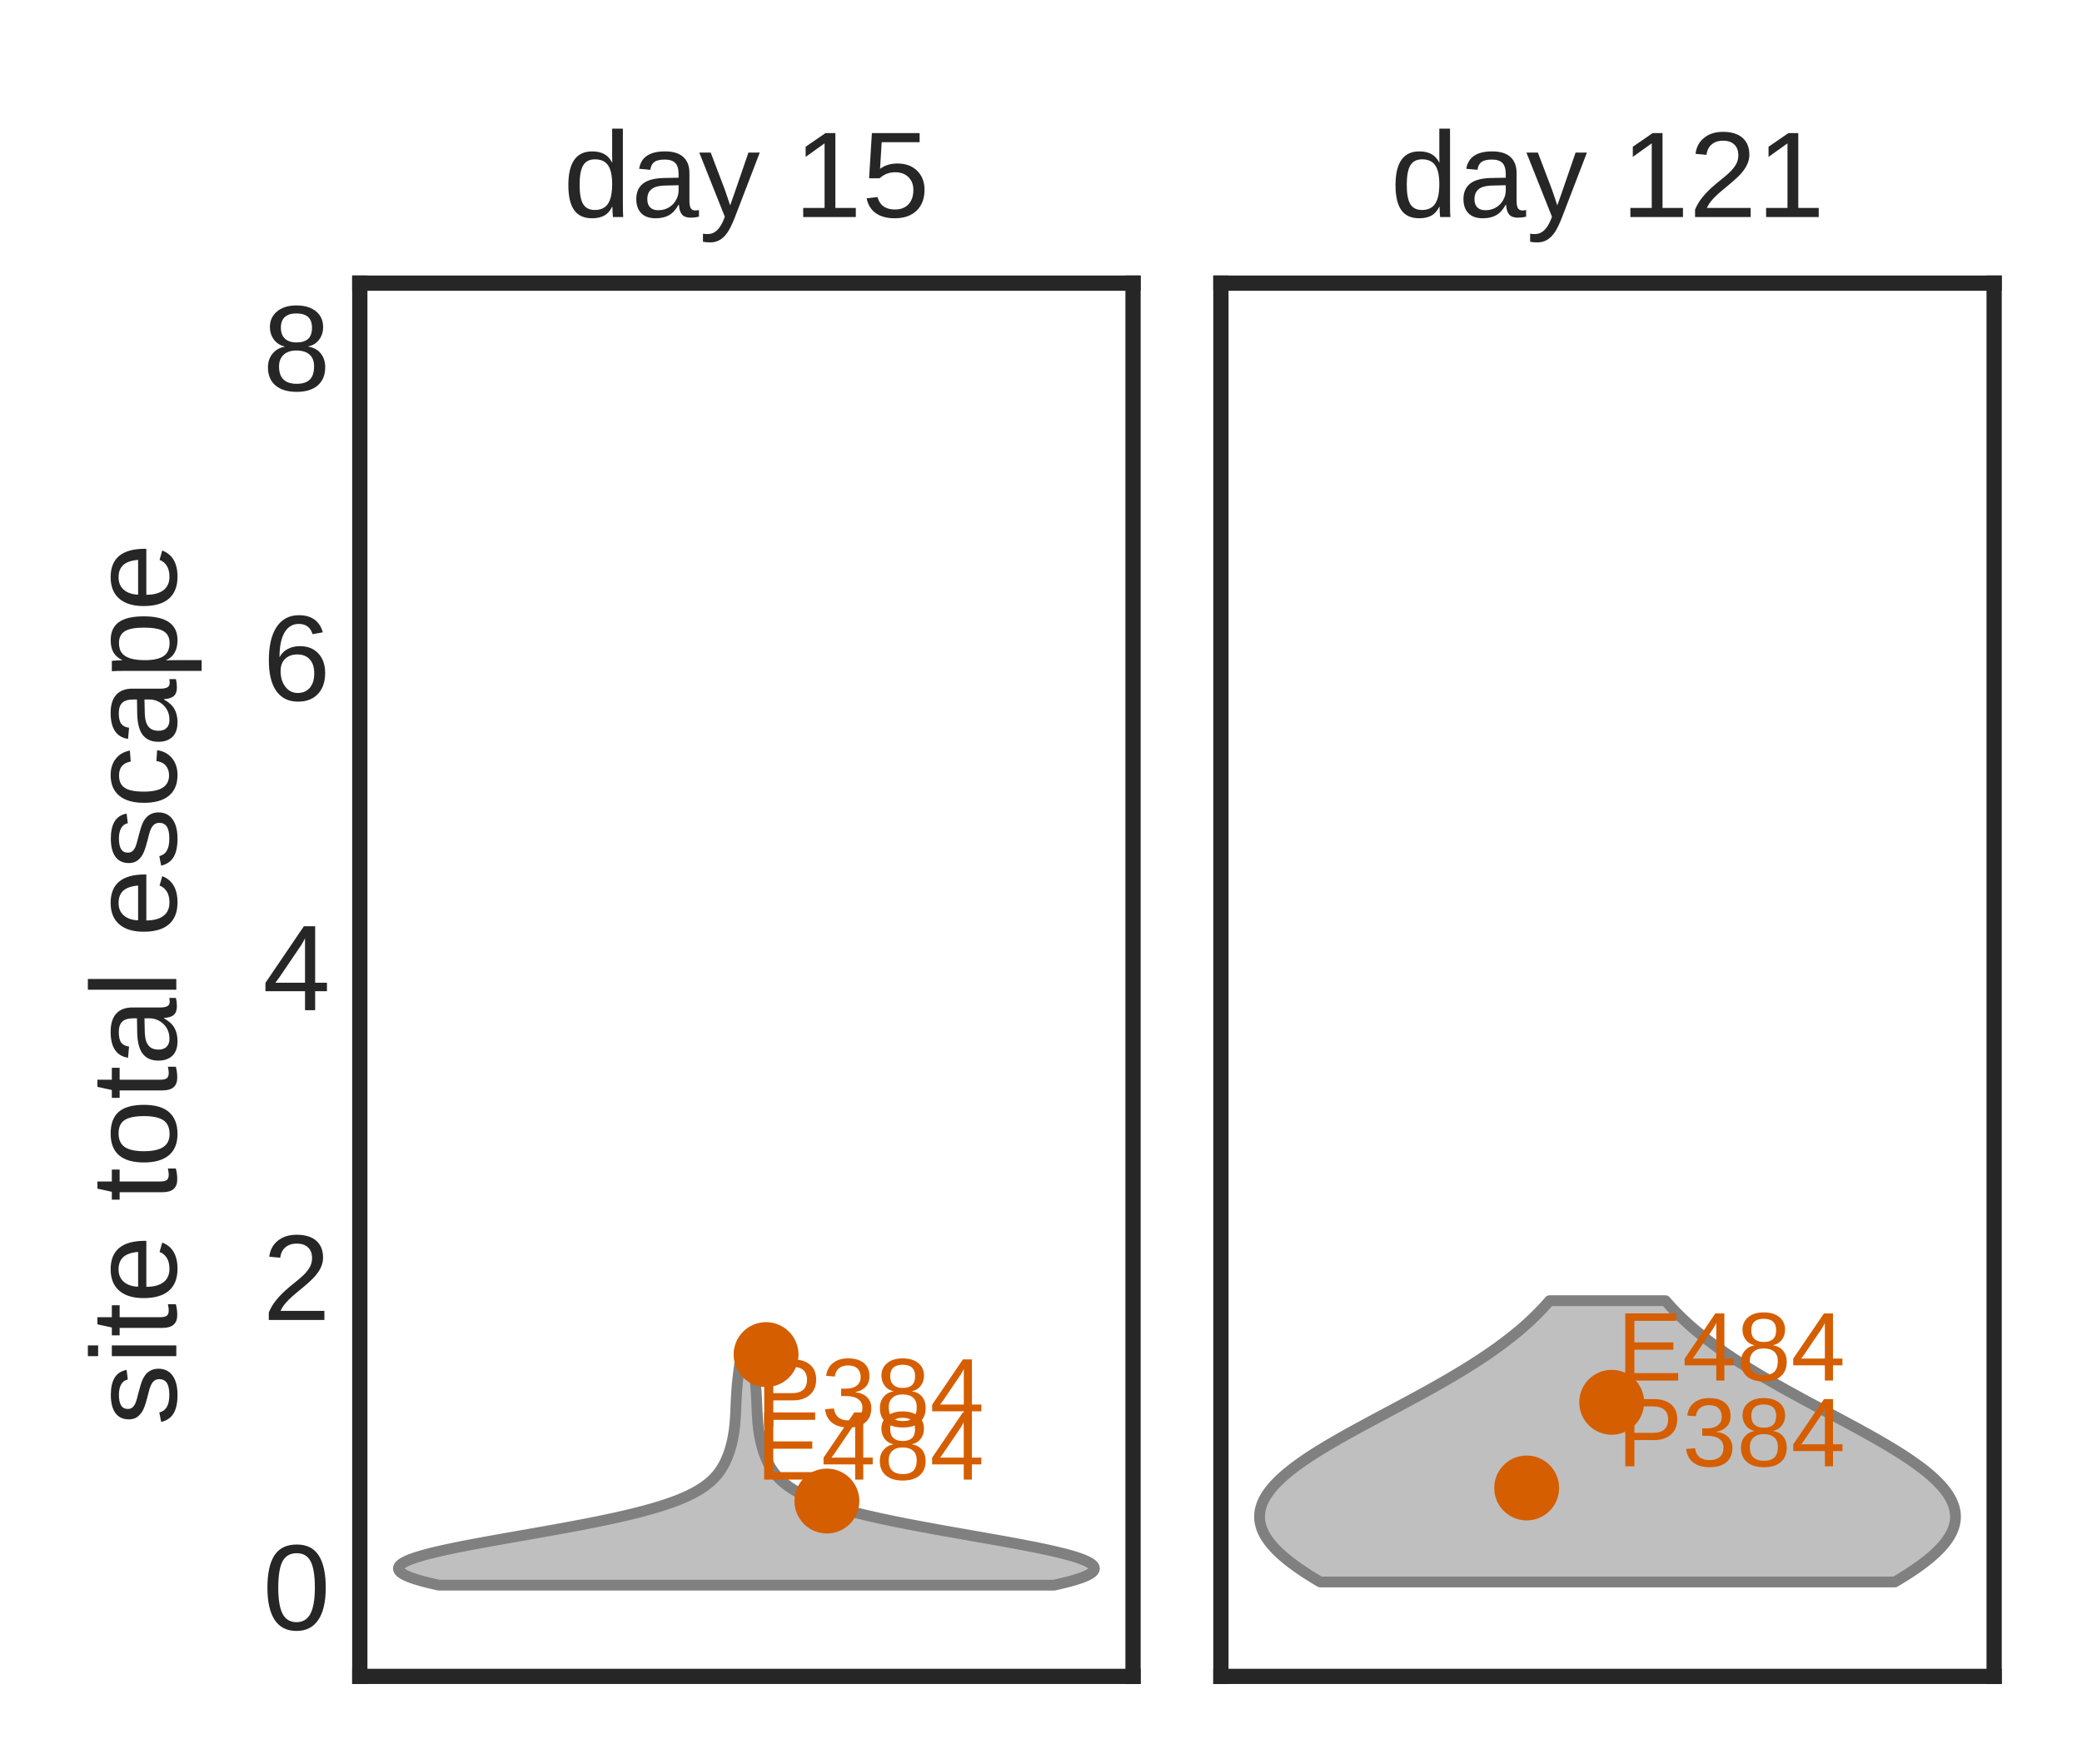 <?xml version="1.0" encoding="utf-8" standalone="no"?>
<!DOCTYPE svg PUBLIC "-//W3C//DTD SVG 1.1//EN"
  "http://www.w3.org/Graphics/SVG/1.1/DTD/svg11.dtd">
<!-- Created with matplotlib (https://matplotlib.org/) -->
<svg height="144.556pt" version="1.1" viewBox="0 0 170.603 144.556" width="170.603pt" xmlns="http://www.w3.org/2000/svg" xmlns:xlink="http://www.w3.org/1999/xlink">
 <defs>
  <style type="text/css">*{stroke-linecap:butt;stroke-linejoin:round;}</style>
 </defs>
 <g id="figure_1">
  <g id="patch_1">
   <path d="M -0 144.556 
L 170.603 144.556 
L 170.603 0 
L -0 0 
z
" style="fill:#ffffff;"/>
  </g>
  <g id="axes_1">
   <g id="patch_2">
    <path d="M 29.483 137.356 
L 92.843 137.356 
L 92.843 23.2 
L 29.483 23.2 
z
" style="fill:#ffffff;"/>
   </g>
   <g id="matplotlib.axis_1">
    <g id="xtick_1"/>
   </g>
   <g id="matplotlib.axis_2">
    <g id="ytick_1">
     <g id="line2d_1"/>
     <g id="text_1">
      <!-- 0 -->
      <g style="fill:#262626;" transform="translate(21.522 133.534)scale(0.1 -0.1)">
       <defs>
        <path d="M 51.703 34.422 
Q 51.703 17.188 45.625 8.094 
Q 39.547 -0.984 27.688 -0.984 
Q 15.828 -0.984 9.859 8.047 
Q 3.906 17.094 3.906 34.422 
Q 3.906 52.156 9.688 60.984 
Q 15.484 69.828 27.984 69.828 
Q 40.141 69.828 45.922 60.891 
Q 51.703 51.953 51.703 34.422 
z
M 42.781 34.422 
Q 42.781 49.312 39.328 56 
Q 35.891 62.703 27.984 62.703 
Q 19.875 62.703 16.328 56.109 
Q 12.797 49.516 12.797 34.422 
Q 12.797 19.781 16.375 12.984 
Q 19.969 6.203 27.781 6.203 
Q 35.547 6.203 39.156 13.125 
Q 42.781 20.062 42.781 34.422 
z
" id="LiberationSans-48"/>
       </defs>
       <use xlink:href="#LiberationSans-48"/>
      </g>
     </g>
    </g>
    <g id="ytick_2">
     <g id="line2d_2"/>
     <g id="text_2">
      <!-- 2 -->
      <g style="fill:#262626;" transform="translate(21.522 108.153)scale(0.1 -0.1)">
       <defs>
        <path d="M 5.031 0 
L 5.031 6.203 
Q 7.516 11.922 11.109 16.281 
Q 14.703 20.656 18.656 24.188 
Q 22.609 27.734 26.484 30.766 
Q 30.375 33.797 33.5 36.812 
Q 36.625 39.844 38.547 43.156 
Q 40.484 46.484 40.484 50.688 
Q 40.484 56.344 37.156 59.469 
Q 33.844 62.594 27.938 62.594 
Q 22.312 62.594 18.672 59.547 
Q 15.047 56.5 14.406 50.984 
L 5.422 51.812 
Q 6.391 60.062 12.422 64.938 
Q 18.453 69.828 27.938 69.828 
Q 38.328 69.828 43.922 64.922 
Q 49.516 60.016 49.516 50.984 
Q 49.516 46.969 47.672 43.016 
Q 45.844 39.062 42.234 35.109 
Q 38.625 31.156 28.422 22.859 
Q 22.797 18.266 19.469 14.578 
Q 16.156 10.891 14.703 7.469 
L 50.594 7.469 
L 50.594 0 
z
" id="LiberationSans-50"/>
       </defs>
       <use xlink:href="#LiberationSans-50"/>
      </g>
     </g>
    </g>
    <g id="ytick_3">
     <g id="line2d_3"/>
     <g id="text_3">
      <!-- 4 -->
      <g style="fill:#262626;" transform="translate(21.522 82.772)scale(0.1 -0.1)">
       <defs>
        <path d="M 43.016 15.578 
L 43.016 0 
L 34.719 0 
L 34.719 15.578 
L 2.297 15.578 
L 2.297 22.406 
L 33.797 68.797 
L 43.016 68.797 
L 43.016 22.516 
L 52.688 22.516 
L 52.688 15.578 
z
M 34.719 58.891 
Q 34.625 58.594 33.344 56.297 
Q 32.078 54 31.453 53.078 
L 13.812 27.094 
L 11.188 23.484 
L 10.406 22.516 
L 34.719 22.516 
z
" id="LiberationSans-52"/>
       </defs>
       <use xlink:href="#LiberationSans-52"/>
      </g>
     </g>
    </g>
    <g id="ytick_4">
     <g id="line2d_4"/>
     <g id="text_4">
      <!-- 6 -->
      <g style="fill:#262626;" transform="translate(21.522 57.391)scale(0.1 -0.1)">
       <defs>
        <path d="M 51.219 22.516 
Q 51.219 11.625 45.312 5.312 
Q 39.406 -0.984 29 -0.984 
Q 17.391 -0.984 11.234 7.656 
Q 5.078 16.312 5.078 32.812 
Q 5.078 50.688 11.469 60.25 
Q 17.875 69.828 29.688 69.828 
Q 45.266 69.828 49.312 55.812 
L 40.922 54.297 
Q 38.328 62.703 29.594 62.703 
Q 22.078 62.703 17.938 55.688 
Q 13.812 48.688 13.812 35.406 
Q 16.219 39.844 20.562 42.156 
Q 24.906 44.484 30.516 44.484 
Q 40.047 44.484 45.625 38.516 
Q 51.219 32.562 51.219 22.516 
z
M 42.281 22.125 
Q 42.281 29.594 38.625 33.641 
Q 34.969 37.703 28.422 37.703 
Q 22.266 37.703 18.484 34.109 
Q 14.703 30.516 14.703 24.219 
Q 14.703 16.266 18.625 11.188 
Q 22.562 6.109 28.719 6.109 
Q 35.062 6.109 38.672 10.375 
Q 42.281 14.656 42.281 22.125 
z
" id="LiberationSans-54"/>
       </defs>
       <use xlink:href="#LiberationSans-54"/>
      </g>
     </g>
    </g>
    <g id="ytick_5">
     <g id="line2d_5"/>
     <g id="text_5">
      <!-- 8 -->
      <g style="fill:#262626;" transform="translate(21.522 32.009)scale(0.1 -0.1)">
       <defs>
        <path d="M 51.266 19.188 
Q 51.266 9.672 45.203 4.344 
Q 39.156 -0.984 27.828 -0.984 
Q 16.797 -0.984 10.562 4.234 
Q 4.344 9.469 4.344 19.094 
Q 4.344 25.828 8.203 30.422 
Q 12.062 35.016 18.062 35.984 
L 18.062 36.188 
Q 12.453 37.5 9.203 41.891 
Q 5.953 46.297 5.953 52.203 
Q 5.953 60.062 11.828 64.938 
Q 17.719 69.828 27.641 69.828 
Q 37.797 69.828 43.672 65.031 
Q 49.562 60.25 49.562 52.094 
Q 49.562 46.188 46.281 41.797 
Q 43.016 37.406 37.359 36.281 
L 37.359 36.078 
Q 43.953 35.016 47.609 30.5 
Q 51.266 25.984 51.266 19.188 
z
M 40.438 51.609 
Q 40.438 63.281 27.641 63.281 
Q 21.438 63.281 18.188 60.344 
Q 14.938 57.422 14.938 51.609 
Q 14.938 45.703 18.281 42.594 
Q 21.625 39.5 27.734 39.5 
Q 33.938 39.5 37.188 42.359 
Q 40.438 45.219 40.438 51.609 
z
M 42.141 20.016 
Q 42.141 26.422 38.328 29.656 
Q 34.516 32.906 27.641 32.906 
Q 20.953 32.906 17.188 29.406 
Q 13.422 25.922 13.422 19.828 
Q 13.422 5.609 27.938 5.609 
Q 35.109 5.609 38.625 9.047 
Q 42.141 12.5 42.141 20.016 
z
" id="LiberationSans-56"/>
       </defs>
       <use xlink:href="#LiberationSans-56"/>
      </g>
     </g>
    </g>
    <g id="ytick_6">
     <g id="line2d_6"/>
    </g>
    <g id="ytick_7">
     <g id="line2d_7"/>
    </g>
    <g id="ytick_8">
     <g id="line2d_8"/>
    </g>
    <g id="ytick_9">
     <g id="line2d_9"/>
    </g>
    <g id="text_6">
     <!-- site total escape -->
     <g style="fill:#262626;" transform="translate(14.447 116.786)rotate(-90)scale(0.1 -0.1)">
      <defs>
       <path d="M 46.391 14.594 
Q 46.391 7.125 40.75 3.062 
Q 35.109 -0.984 24.953 -0.984 
Q 15.094 -0.984 9.734 2.266 
Q 4.391 5.516 2.781 12.406 
L 10.547 13.922 
Q 11.672 9.672 15.188 7.688 
Q 18.703 5.719 24.953 5.719 
Q 31.641 5.719 34.734 7.766 
Q 37.844 9.812 37.844 13.922 
Q 37.844 17.047 35.688 19 
Q 33.547 20.953 28.766 22.219 
L 22.469 23.875 
Q 14.891 25.828 11.688 27.703 
Q 8.5 29.594 6.688 32.281 
Q 4.891 34.969 4.891 38.875 
Q 4.891 46.094 10.031 49.875 
Q 15.188 53.656 25.047 53.656 
Q 33.797 53.656 38.938 50.578 
Q 44.094 47.516 45.453 40.719 
L 37.547 39.75 
Q 36.812 43.266 33.609 45.141 
Q 30.422 47.016 25.047 47.016 
Q 19.094 47.016 16.25 45.203 
Q 13.422 43.406 13.422 39.75 
Q 13.422 37.5 14.594 36.031 
Q 15.766 34.578 18.062 33.547 
Q 20.359 32.516 27.734 30.719 
Q 34.719 28.953 37.797 27.469 
Q 40.875 25.984 42.656 24.172 
Q 44.438 22.359 45.406 19.984 
Q 46.391 17.625 46.391 14.594 
z
" id="LiberationSans-115"/>
       <path d="M 6.688 64.062 
L 6.688 72.469 
L 15.484 72.469 
L 15.484 64.062 
z
M 6.688 0 
L 6.688 52.828 
L 15.484 52.828 
L 15.484 0 
z
" id="LiberationSans-105"/>
       <path d="M 27.047 0.391 
Q 22.703 -0.781 18.172 -0.781 
Q 7.625 -0.781 7.625 11.188 
L 7.625 46.438 
L 1.516 46.438 
L 1.516 52.828 
L 7.953 52.828 
L 10.547 64.656 
L 16.406 64.656 
L 16.406 52.828 
L 26.172 52.828 
L 26.172 46.438 
L 16.406 46.438 
L 16.406 13.094 
Q 16.406 9.281 17.641 7.734 
Q 18.891 6.203 21.969 6.203 
Q 23.734 6.203 27.047 6.891 
z
" id="LiberationSans-116"/>
       <path d="M 13.484 24.562 
Q 13.484 15.484 17.234 10.547 
Q 21 5.609 28.219 5.609 
Q 33.938 5.609 37.375 7.906 
Q 40.828 10.203 42.047 13.719 
L 49.75 11.531 
Q 45.016 -0.984 28.219 -0.984 
Q 16.5 -0.984 10.375 6 
Q 4.25 12.984 4.25 26.766 
Q 4.25 39.844 10.375 46.828 
Q 16.5 53.812 27.875 53.812 
Q 51.172 53.812 51.172 25.734 
L 51.172 24.562 
z
M 42.094 31.297 
Q 41.359 39.656 37.844 43.484 
Q 34.328 47.312 27.734 47.312 
Q 21.344 47.312 17.609 43.031 
Q 13.875 38.766 13.578 31.297 
z
" id="LiberationSans-101"/>
       <path id="LiberationSans-32"/>
       <path d="M 51.422 26.469 
Q 51.422 12.594 45.312 5.797 
Q 39.203 -0.984 27.594 -0.984 
Q 16.016 -0.984 10.109 6.078 
Q 4.203 13.141 4.203 26.469 
Q 4.203 53.812 27.875 53.812 
Q 39.984 53.812 45.703 47.141 
Q 51.422 40.484 51.422 26.469 
z
M 42.188 26.469 
Q 42.188 37.406 38.938 42.359 
Q 35.688 47.312 28.031 47.312 
Q 20.312 47.312 16.859 42.25 
Q 13.422 37.203 13.422 26.469 
Q 13.422 16.016 16.812 10.766 
Q 20.219 5.516 27.484 5.516 
Q 35.406 5.516 38.797 10.594 
Q 42.188 15.672 42.188 26.469 
z
" id="LiberationSans-111"/>
       <path d="M 20.219 -0.984 
Q 12.25 -0.984 8.25 3.219 
Q 4.25 7.422 4.25 14.75 
Q 4.25 22.953 9.641 27.344 
Q 15.047 31.734 27.047 32.031 
L 38.922 32.234 
L 38.922 35.109 
Q 38.922 41.547 36.188 44.328 
Q 33.453 47.125 27.594 47.125 
Q 21.688 47.125 19 45.109 
Q 16.312 43.109 15.766 38.719 
L 6.594 39.547 
Q 8.844 53.812 27.781 53.812 
Q 37.75 53.812 42.766 49.234 
Q 47.797 44.672 47.797 36.031 
L 47.797 13.281 
Q 47.797 9.375 48.828 7.391 
Q 49.859 5.422 52.734 5.422 
Q 54 5.422 55.609 5.766 
L 55.609 0.297 
Q 52.297 -0.484 48.828 -0.484 
Q 43.953 -0.484 41.719 2.078 
Q 39.5 4.641 39.203 10.109 
L 38.922 10.109 
Q 35.547 4.047 31.078 1.531 
Q 26.609 -0.984 20.219 -0.984 
z
M 22.219 5.609 
Q 27.047 5.609 30.812 7.812 
Q 34.578 10.016 36.75 13.844 
Q 38.922 17.672 38.922 21.734 
L 38.922 26.078 
L 29.297 25.875 
Q 23.094 25.781 19.891 24.609 
Q 16.703 23.438 14.984 21 
Q 13.281 18.562 13.281 14.594 
Q 13.281 10.297 15.594 7.953 
Q 17.922 5.609 22.219 5.609 
z
" id="LiberationSans-97"/>
       <path d="M 6.734 0 
L 6.734 72.469 
L 15.531 72.469 
L 15.531 0 
z
" id="LiberationSans-108"/>
       <path d="M 13.422 26.656 
Q 13.422 16.109 16.734 11.031 
Q 20.062 5.953 26.766 5.953 
Q 31.453 5.953 34.594 8.484 
Q 37.75 11.031 38.484 16.312 
L 47.359 15.719 
Q 46.344 8.109 40.875 3.562 
Q 35.406 -0.984 27 -0.984 
Q 15.922 -0.984 10.078 6.016 
Q 4.25 13.031 4.25 26.469 
Q 4.25 39.797 10.109 46.797 
Q 15.969 53.812 26.906 53.812 
Q 35.016 53.812 40.359 49.609 
Q 45.703 45.406 47.078 38.031 
L 38.031 37.359 
Q 37.359 41.75 34.562 44.328 
Q 31.781 46.922 26.656 46.922 
Q 19.672 46.922 16.547 42.281 
Q 13.422 37.641 13.422 26.656 
z
" id="LiberationSans-99"/>
       <path d="M 51.422 26.656 
Q 51.422 -0.984 31.984 -0.984 
Q 19.781 -0.984 15.578 8.203 
L 15.328 8.203 
Q 15.531 7.812 15.531 -0.094 
L 15.531 -20.75 
L 6.734 -20.75 
L 6.734 42.047 
Q 6.734 50.203 6.453 52.828 
L 14.938 52.828 
Q 14.984 52.641 15.078 51.438 
Q 15.188 50.25 15.312 47.75 
Q 15.438 45.266 15.438 44.344 
L 15.625 44.344 
Q 17.969 49.219 21.828 51.484 
Q 25.688 53.766 31.984 53.766 
Q 41.75 53.766 46.578 47.219 
Q 51.422 40.672 51.422 26.656 
z
M 42.188 26.469 
Q 42.188 37.5 39.203 42.234 
Q 36.234 46.969 29.734 46.969 
Q 24.516 46.969 21.562 44.766 
Q 18.609 42.578 17.062 37.906 
Q 15.531 33.25 15.531 25.781 
Q 15.531 15.375 18.844 10.438 
Q 22.172 5.516 29.641 5.516 
Q 36.188 5.516 39.188 10.328 
Q 42.188 15.141 42.188 26.469 
z
" id="LiberationSans-112"/>
      </defs>
      <use xlink:href="#LiberationSans-115"/>
      <use x="50" xlink:href="#LiberationSans-105"/>
      <use x="72.217" xlink:href="#LiberationSans-116"/>
      <use x="100" xlink:href="#LiberationSans-101"/>
      <use x="155.615" xlink:href="#LiberationSans-32"/>
      <use x="183.398" xlink:href="#LiberationSans-116"/>
      <use x="211.182" xlink:href="#LiberationSans-111"/>
      <use x="266.797" xlink:href="#LiberationSans-116"/>
      <use x="294.58" xlink:href="#LiberationSans-97"/>
      <use x="350.195" xlink:href="#LiberationSans-108"/>
      <use x="372.412" xlink:href="#LiberationSans-32"/>
      <use x="400.195" xlink:href="#LiberationSans-101"/>
      <use x="455.811" xlink:href="#LiberationSans-115"/>
      <use x="505.811" xlink:href="#LiberationSans-99"/>
      <use x="555.811" xlink:href="#LiberationSans-97"/>
      <use x="611.426" xlink:href="#LiberationSans-112"/>
      <use x="667.041" xlink:href="#LiberationSans-101"/>
     </g>
    </g>
   </g>
   <g id="PolyCollection_1">
    <defs>
     <path d="M 35.959 -14.675 
L 35.874 -14.694 
L 35.79 -14.712 
L 35.708 -14.731 
L 35.626 -14.749 
L 35.545 -14.768 
L 35.465 -14.786 
L 35.387 -14.805 
L 35.309 -14.823 
L 35.232 -14.842 
L 35.156 -14.86 
L 35.081 -14.878 
L 35.007 -14.897 
L 34.934 -14.915 
L 34.862 -14.934 
L 34.791 -14.952 
L 34.721 -14.971 
L 34.652 -14.989 
L 34.585 -15.008 
L 34.518 -15.026 
L 34.452 -15.045 
L 34.388 -15.063 
L 34.324 -15.082 
L 34.262 -15.1 
L 34.2 -15.119 
L 34.14 -15.137 
L 34.081 -15.155 
L 34.023 -15.174 
L 33.966 -15.192 
L 33.911 -15.211 
L 33.856 -15.229 
L 33.803 -15.248 
L 33.75 -15.266 
L 33.699 -15.285 
L 33.649 -15.303 
L 33.601 -15.322 
L 33.553 -15.34 
L 33.507 -15.359 
L 33.461 -15.377 
L 33.417 -15.396 
L 33.374 -15.414 
L 33.333 -15.432 
L 33.292 -15.451 
L 33.253 -15.469 
L 33.215 -15.488 
L 33.178 -15.506 
L 33.143 -15.525 
L 33.108 -15.543 
L 33.075 -15.562 
L 33.043 -15.58 
L 33.012 -15.599 
L 32.983 -15.617 
L 32.955 -15.636 
L 32.928 -15.654 
L 32.902 -15.673 
L 32.878 -15.691 
L 32.854 -15.709 
L 32.832 -15.728 
L 32.812 -15.746 
L 32.792 -15.765 
L 32.774 -15.783 
L 32.757 -15.802 
L 32.741 -15.82 
L 32.727 -15.839 
L 32.714 -15.857 
L 32.702 -15.876 
L 32.691 -15.894 
L 32.682 -15.913 
L 32.673 -15.931 
L 32.667 -15.95 
L 32.661 -15.968 
L 32.656 -15.986 
L 32.653 -16.005 
L 32.651 -16.023 
L 32.651 -16.042 
L 32.651 -16.06 
L 32.653 -16.079 
L 32.656 -16.097 
L 32.661 -16.116 
L 32.666 -16.134 
L 32.673 -16.153 
L 32.681 -16.171 
L 32.691 -16.19 
L 32.701 -16.208 
L 32.713 -16.227 
L 32.726 -16.245 
L 32.74 -16.263 
L 32.756 -16.282 
L 32.773 -16.3 
L 32.791 -16.319 
L 32.81 -16.337 
L 32.83 -16.356 
L 32.852 -16.374 
L 32.874 -16.393 
L 32.898 -16.411 
L 32.924 -16.43 
L 32.95 -16.448 
L 32.977 -16.467 
L 33.006 -16.485 
L 33.036 -16.504 
L 33.067 -16.522 
L 33.099 -16.54 
L 33.133 -16.559 
L 33.167 -16.577 
L 33.203 -16.596 
L 33.24 -16.614 
L 33.278 -16.633 
L 33.317 -16.651 
L 33.357 -16.67 
L 33.398 -16.688 
L 33.44 -16.707 
L 33.484 -16.725 
L 33.529 -16.744 
L 33.574 -16.762 
L 33.621 -16.781 
L 33.669 -16.799 
L 33.718 -16.817 
L 33.768 -16.836 
L 33.818 -16.854 
L 33.87 -16.873 
L 33.924 -16.891 
L 33.978 -16.91 
L 34.033 -16.928 
L 34.089 -16.947 
L 34.146 -16.965 
L 34.204 -16.984 
L 34.263 -17.002 
L 34.323 -17.021 
L 34.384 -17.039 
L 34.446 -17.058 
L 34.509 -17.076 
L 34.573 -17.094 
L 34.637 -17.113 
L 34.703 -17.131 
L 34.77 -17.15 
L 34.837 -17.168 
L 34.906 -17.187 
L 34.975 -17.205 
L 35.045 -17.224 
L 35.116 -17.242 
L 35.188 -17.261 
L 35.26 -17.279 
L 35.334 -17.298 
L 35.408 -17.316 
L 35.483 -17.335 
L 35.559 -17.353 
L 35.636 -17.371 
L 35.714 -17.39 
L 35.792 -17.408 
L 35.871 -17.427 
L 35.951 -17.445 
L 36.031 -17.464 
L 36.112 -17.482 
L 36.194 -17.501 
L 36.277 -17.519 
L 36.36 -17.538 
L 36.444 -17.556 
L 36.529 -17.575 
L 36.615 -17.593 
L 36.701 -17.612 
L 36.787 -17.63 
L 36.875 -17.648 
L 36.963 -17.667 
L 37.051 -17.685 
L 37.14 -17.704 
L 37.23 -17.722 
L 37.32 -17.741 
L 37.411 -17.759 
L 37.503 -17.778 
L 37.595 -17.796 
L 37.687 -17.815 
L 37.78 -17.833 
L 37.874 -17.852 
L 37.968 -17.87 
L 38.062 -17.889 
L 38.157 -17.907 
L 38.252 -17.925 
L 38.348 -17.944 
L 38.445 -17.962 
L 38.541 -17.981 
L 38.639 -17.999 
L 38.736 -18.018 
L 38.834 -18.036 
L 38.933 -18.055 
L 39.031 -18.073 
L 39.131 -18.092 
L 39.23 -18.11 
L 39.33 -18.129 
L 39.43 -18.147 
L 39.531 -18.166 
L 39.631 -18.184 
L 39.732 -18.202 
L 39.834 -18.221 
L 39.935 -18.239 
L 40.037 -18.258 
L 40.14 -18.276 
L 40.242 -18.295 
L 40.345 -18.313 
L 40.448 -18.332 
L 40.551 -18.35 
L 40.654 -18.369 
L 40.758 -18.387 
L 40.861 -18.406 
L 40.965 -18.424 
L 41.069 -18.443 
L 41.173 -18.461 
L 41.278 -18.479 
L 41.382 -18.498 
L 41.487 -18.516 
L 41.591 -18.535 
L 41.696 -18.553 
L 41.801 -18.572 
L 41.906 -18.59 
L 42.011 -18.609 
L 42.116 -18.627 
L 42.221 -18.646 
L 42.327 -18.664 
L 42.432 -18.683 
L 42.537 -18.701 
L 42.642 -18.72 
L 42.748 -18.738 
L 42.853 -18.756 
L 42.958 -18.775 
L 43.063 -18.793 
L 43.169 -18.812 
L 43.274 -18.83 
L 43.379 -18.849 
L 43.484 -18.867 
L 43.589 -18.886 
L 43.694 -18.904 
L 43.799 -18.923 
L 43.904 -18.941 
L 44.008 -18.96 
L 44.113 -18.978 
L 44.217 -18.997 
L 44.322 -19.015 
L 44.426 -19.033 
L 44.53 -19.052 
L 44.634 -19.07 
L 44.738 -19.089 
L 44.841 -19.107 
L 44.945 -19.126 
L 45.048 -19.144 
L 45.151 -19.163 
L 45.254 -19.181 
L 45.356 -19.2 
L 45.459 -19.218 
L 45.561 -19.237 
L 45.663 -19.255 
L 45.765 -19.274 
L 45.867 -19.292 
L 45.968 -19.31 
L 46.069 -19.329 
L 46.17 -19.347 
L 46.27 -19.366 
L 46.371 -19.384 
L 46.471 -19.403 
L 46.57 -19.421 
L 46.67 -19.44 
L 46.769 -19.458 
L 46.868 -19.477 
L 46.967 -19.495 
L 47.065 -19.514 
L 47.163 -19.532 
L 47.26 -19.551 
L 47.358 -19.569 
L 47.455 -19.587 
L 47.551 -19.606 
L 47.648 -19.624 
L 47.744 -19.643 
L 47.839 -19.661 
L 47.935 -19.68 
L 48.029 -19.698 
L 48.124 -19.717 
L 48.218 -19.735 
L 48.312 -19.754 
L 48.405 -19.772 
L 48.498 -19.791 
L 48.591 -19.809 
L 48.683 -19.828 
L 48.775 -19.846 
L 48.867 -19.864 
L 48.958 -19.883 
L 49.048 -19.901 
L 49.139 -19.92 
L 49.229 -19.938 
L 49.318 -19.957 
L 49.407 -19.975 
L 49.496 -19.994 
L 49.584 -20.012 
L 49.672 -20.031 
L 49.759 -20.049 
L 49.846 -20.068 
L 49.932 -20.086 
L 50.018 -20.105 
L 50.104 -20.123 
L 50.189 -20.141 
L 50.274 -20.16 
L 50.358 -20.178 
L 50.442 -20.197 
L 50.525 -20.215 
L 50.608 -20.234 
L 50.69 -20.252 
L 50.772 -20.271 
L 50.854 -20.289 
L 50.935 -20.308 
L 51.015 -20.326 
L 51.095 -20.345 
L 51.175 -20.363 
L 51.254 -20.382 
L 51.333 -20.4 
L 51.411 -20.418 
L 51.489 -20.437 
L 51.566 -20.455 
L 51.643 -20.474 
L 51.719 -20.492 
L 51.795 -20.511 
L 51.87 -20.529 
L 51.945 -20.548 
L 52.02 -20.566 
L 52.094 -20.585 
L 52.167 -20.603 
L 52.24 -20.622 
L 52.312 -20.64 
L 52.384 -20.659 
L 52.456 -20.677 
L 52.527 -20.695 
L 52.598 -20.714 
L 52.668 -20.732 
L 52.737 -20.751 
L 52.806 -20.769 
L 52.875 -20.788 
L 52.943 -20.806 
L 53.011 -20.825 
L 53.078 -20.843 
L 53.145 -20.862 
L 53.211 -20.88 
L 53.277 -20.899 
L 53.342 -20.917 
L 53.407 -20.936 
L 53.471 -20.954 
L 53.535 -20.972 
L 53.598 -20.991 
L 53.661 -21.009 
L 53.723 -21.028 
L 53.785 -21.046 
L 53.847 -21.065 
L 53.908 -21.083 
L 53.968 -21.102 
L 54.028 -21.12 
L 54.088 -21.139 
L 54.147 -21.157 
L 54.205 -21.176 
L 54.264 -21.194 
L 54.321 -21.213 
L 54.378 -21.231 
L 54.435 -21.249 
L 54.491 -21.268 
L 54.547 -21.286 
L 54.603 -21.305 
L 54.658 -21.323 
L 54.712 -21.342 
L 54.766 -21.36 
L 54.82 -21.379 
L 54.873 -21.397 
L 54.925 -21.416 
L 54.978 -21.434 
L 55.029 -21.453 
L 55.081 -21.471 
L 55.132 -21.49 
L 55.182 -21.508 
L 55.232 -21.526 
L 55.282 -21.545 
L 55.331 -21.563 
L 55.38 -21.582 
L 55.428 -21.6 
L 55.476 -21.619 
L 55.523 -21.637 
L 55.57 -21.656 
L 55.617 -21.674 
L 55.663 -21.693 
L 55.709 -21.711 
L 55.754 -21.73 
L 55.799 -21.748 
L 55.843 -21.767 
L 55.888 -21.785 
L 55.931 -21.803 
L 55.975 -21.822 
L 56.018 -21.84 
L 56.06 -21.859 
L 56.102 -21.877 
L 56.144 -21.896 
L 56.185 -21.914 
L 56.226 -21.933 
L 56.267 -21.951 
L 56.307 -21.97 
L 56.347 -21.988 
L 56.386 -22.007 
L 56.425 -22.025 
L 56.464 -22.044 
L 56.502 -22.062 
L 56.54 -22.08 
L 56.578 -22.099 
L 56.615 -22.117 
L 56.652 -22.136 
L 56.688 -22.154 
L 56.724 -22.173 
L 56.76 -22.191 
L 56.796 -22.21 
L 56.831 -22.228 
L 56.866 -22.247 
L 56.9 -22.265 
L 56.934 -22.284 
L 56.968 -22.302 
L 57.001 -22.321 
L 57.034 -22.339 
L 57.067 -22.357 
L 57.099 -22.376 
L 57.131 -22.394 
L 57.163 -22.413 
L 57.195 -22.431 
L 57.226 -22.45 
L 57.257 -22.468 
L 57.287 -22.487 
L 57.317 -22.505 
L 57.347 -22.524 
L 57.377 -22.542 
L 57.406 -22.561 
L 57.435 -22.579 
L 57.464 -22.598 
L 57.492 -22.616 
L 57.52 -22.634 
L 57.548 -22.653 
L 57.576 -22.671 
L 57.603 -22.69 
L 57.63 -22.708 
L 57.657 -22.727 
L 57.683 -22.745 
L 57.709 -22.764 
L 57.735 -22.782 
L 57.761 -22.801 
L 57.786 -22.819 
L 57.811 -22.838 
L 57.836 -22.856 
L 57.861 -22.875 
L 57.885 -22.893 
L 57.909 -22.911 
L 57.933 -22.93 
L 57.957 -22.948 
L 57.98 -22.967 
L 58.003 -22.985 
L 58.026 -23.004 
L 58.049 -23.022 
L 58.071 -23.041 
L 58.093 -23.059 
L 58.115 -23.078 
L 58.137 -23.096 
L 58.158 -23.115 
L 58.18 -23.133 
L 58.201 -23.152 
L 58.222 -23.17 
L 58.242 -23.188 
L 58.263 -23.207 
L 58.283 -23.225 
L 58.303 -23.244 
L 58.323 -23.262 
L 58.342 -23.281 
L 58.362 -23.299 
L 58.381 -23.318 
L 58.4 -23.336 
L 58.418 -23.355 
L 58.437 -23.373 
L 58.455 -23.392 
L 58.474 -23.41 
L 58.492 -23.429 
L 58.51 -23.447 
L 58.527 -23.465 
L 58.545 -23.484 
L 58.562 -23.502 
L 58.579 -23.521 
L 58.596 -23.539 
L 58.613 -23.558 
L 58.629 -23.576 
L 58.646 -23.595 
L 58.662 -23.613 
L 58.678 -23.632 
L 58.694 -23.65 
L 58.71 -23.669 
L 58.726 -23.687 
L 58.741 -23.706 
L 58.757 -23.724 
L 58.772 -23.742 
L 58.787 -23.761 
L 58.802 -23.779 
L 58.816 -23.798 
L 58.831 -23.816 
L 58.845 -23.835 
L 58.86 -23.853 
L 58.874 -23.872 
L 58.888 -23.89 
L 58.902 -23.909 
L 58.915 -23.927 
L 58.929 -23.946 
L 58.942 -23.964 
L 58.956 -23.983 
L 58.969 -24.001 
L 58.982 -24.019 
L 58.995 -24.038 
L 59.008 -24.056 
L 59.021 -24.075 
L 59.033 -24.093 
L 59.046 -24.112 
L 59.058 -24.13 
L 59.07 -24.149 
L 59.082 -24.167 
L 59.094 -24.186 
L 59.106 -24.204 
L 59.118 -24.223 
L 59.13 -24.241 
L 59.141 -24.26 
L 59.153 -24.278 
L 59.164 -24.296 
L 59.175 -24.315 
L 59.186 -24.333 
L 59.198 -24.352 
L 59.208 -24.37 
L 59.219 -24.389 
L 59.23 -24.407 
L 59.241 -24.426 
L 59.251 -24.444 
L 59.262 -24.463 
L 59.272 -24.481 
L 59.282 -24.5 
L 59.292 -24.518 
L 59.303 -24.537 
L 59.313 -24.555 
L 59.322 -24.573 
L 59.332 -24.592 
L 59.342 -24.61 
L 59.352 -24.629 
L 59.361 -24.647 
L 59.371 -24.666 
L 59.38 -24.684 
L 59.389 -24.703 
L 59.399 -24.721 
L 59.408 -24.74 
L 59.417 -24.758 
L 59.426 -24.777 
L 59.435 -24.795 
L 59.443 -24.814 
L 59.452 -24.832 
L 59.461 -24.85 
L 59.47 -24.869 
L 59.478 -24.887 
L 59.487 -24.906 
L 59.495 -24.924 
L 59.503 -24.943 
L 59.512 -24.961 
L 59.52 -24.98 
L 59.528 -24.998 
L 59.536 -25.017 
L 59.544 -25.035 
L 59.552 -25.054 
L 59.56 -25.072 
L 59.567 -25.091 
L 59.575 -25.109 
L 59.583 -25.127 
L 59.59 -25.146 
L 59.598 -25.164 
L 59.605 -25.183 
L 59.613 -25.201 
L 59.62 -25.22 
L 59.627 -25.238 
L 59.635 -25.257 
L 59.642 -25.275 
L 59.649 -25.294 
L 59.656 -25.312 
L 59.663 -25.331 
L 59.67 -25.349 
L 59.677 -25.368 
L 59.684 -25.386 
L 59.69 -25.404 
L 59.697 -25.423 
L 59.704 -25.441 
L 59.71 -25.46 
L 59.717 -25.478 
L 59.723 -25.497 
L 59.73 -25.515 
L 59.736 -25.534 
L 59.743 -25.552 
L 59.749 -25.571 
L 59.755 -25.589 
L 59.761 -25.608 
L 59.768 -25.626 
L 59.774 -25.645 
L 59.78 -25.663 
L 59.786 -25.681 
L 59.792 -25.7 
L 59.797 -25.718 
L 59.803 -25.737 
L 59.809 -25.755 
L 59.815 -25.774 
L 59.821 -25.792 
L 59.826 -25.811 
L 59.832 -25.829 
L 59.837 -25.848 
L 59.843 -25.866 
L 59.848 -25.885 
L 59.854 -25.903 
L 59.859 -25.921 
L 59.865 -25.94 
L 59.87 -25.958 
L 59.875 -25.977 
L 59.88 -25.995 
L 59.885 -26.014 
L 59.891 -26.032 
L 59.896 -26.051 
L 59.901 -26.069 
L 59.906 -26.088 
L 59.911 -26.106 
L 59.916 -26.125 
L 59.92 -26.143 
L 59.925 -26.162 
L 59.93 -26.18 
L 59.935 -26.198 
L 59.939 -26.217 
L 59.944 -26.235 
L 59.949 -26.254 
L 59.953 -26.272 
L 59.958 -26.291 
L 59.962 -26.309 
L 59.967 -26.328 
L 59.971 -26.346 
L 59.976 -26.365 
L 59.98 -26.383 
L 59.984 -26.402 
L 59.988 -26.42 
L 59.993 -26.439 
L 59.997 -26.457 
L 60.001 -26.475 
L 60.005 -26.494 
L 60.009 -26.512 
L 60.013 -26.531 
L 60.017 -26.549 
L 60.021 -26.568 
L 60.025 -26.586 
L 60.029 -26.605 
L 60.033 -26.623 
L 60.037 -26.642 
L 60.04 -26.66 
L 60.044 -26.679 
L 60.048 -26.697 
L 60.051 -26.716 
L 60.055 -26.734 
L 60.059 -26.752 
L 60.062 -26.771 
L 60.066 -26.789 
L 60.069 -26.808 
L 60.073 -26.826 
L 60.076 -26.845 
L 60.079 -26.863 
L 60.083 -26.882 
L 60.086 -26.9 
L 60.089 -26.919 
L 60.093 -26.937 
L 60.096 -26.956 
L 60.099 -26.974 
L 60.102 -26.993 
L 60.105 -27.011 
L 60.108 -27.029 
L 60.111 -27.048 
L 60.114 -27.066 
L 60.117 -27.085 
L 60.12 -27.103 
L 60.123 -27.122 
L 60.126 -27.14 
L 60.129 -27.159 
L 60.132 -27.177 
L 60.134 -27.196 
L 60.137 -27.214 
L 60.14 -27.233 
L 60.143 -27.251 
L 60.145 -27.27 
L 60.148 -27.288 
L 60.15 -27.306 
L 60.153 -27.325 
L 60.155 -27.343 
L 60.158 -27.362 
L 60.16 -27.38 
L 60.163 -27.399 
L 60.165 -27.417 
L 60.168 -27.436 
L 60.17 -27.454 
L 60.172 -27.473 
L 60.175 -27.491 
L 60.177 -27.51 
L 60.179 -27.528 
L 60.181 -27.547 
L 60.184 -27.565 
L 60.186 -27.583 
L 60.188 -27.602 
L 60.19 -27.62 
L 60.192 -27.639 
L 60.194 -27.657 
L 60.196 -27.676 
L 60.198 -27.694 
L 60.2 -27.713 
L 60.202 -27.731 
L 60.204 -27.75 
L 60.206 -27.768 
L 60.208 -27.787 
L 60.21 -27.805 
L 60.211 -27.824 
L 60.213 -27.842 
L 60.215 -27.86 
L 60.217 -27.879 
L 60.218 -27.897 
L 60.22 -27.916 
L 60.222 -27.934 
L 60.223 -27.953 
L 60.225 -27.971 
L 60.227 -27.99 
L 60.228 -28.008 
L 60.23 -28.027 
L 60.231 -28.045 
L 60.233 -28.064 
L 60.234 -28.082 
L 60.236 -28.101 
L 60.237 -28.119 
L 60.239 -28.137 
L 60.24 -28.156 
L 60.242 -28.174 
L 60.243 -28.193 
L 60.244 -28.211 
L 60.246 -28.23 
L 60.247 -28.248 
L 60.248 -28.267 
L 60.25 -28.285 
L 60.251 -28.304 
L 60.252 -28.322 
L 60.253 -28.341 
L 60.255 -28.359 
L 60.256 -28.378 
L 60.257 -28.396 
L 60.258 -28.414 
L 60.259 -28.433 
L 60.261 -28.451 
L 60.262 -28.47 
L 60.263 -28.488 
L 60.264 -28.507 
L 60.265 -28.525 
L 60.266 -28.544 
L 60.267 -28.562 
L 60.268 -28.581 
L 60.269 -28.599 
L 60.27 -28.618 
L 60.271 -28.636 
L 60.272 -28.655 
L 60.273 -28.673 
L 60.274 -28.691 
L 60.275 -28.71 
L 60.276 -28.728 
L 60.277 -28.747 
L 60.278 -28.765 
L 60.279 -28.784 
L 60.28 -28.802 
L 60.281 -28.821 
L 60.282 -28.839 
L 60.283 -28.858 
L 60.284 -28.876 
L 60.284 -28.895 
L 60.285 -28.913 
L 60.286 -28.932 
L 60.287 -28.95 
L 60.288 -28.968 
L 60.289 -28.987 
L 60.29 -29.005 
L 60.29 -29.024 
L 60.291 -29.042 
L 60.292 -29.061 
L 60.293 -29.079 
L 60.294 -29.098 
L 60.294 -29.116 
L 60.295 -29.135 
L 60.296 -29.153 
L 60.297 -29.172 
L 60.298 -29.19 
L 60.298 -29.209 
L 60.299 -29.227 
L 60.3 -29.245 
L 60.301 -29.264 
L 60.302 -29.282 
L 60.302 -29.301 
L 60.303 -29.319 
L 60.304 -29.338 
L 60.305 -29.356 
L 60.306 -29.375 
L 60.306 -29.393 
L 60.307 -29.412 
L 60.308 -29.43 
L 60.309 -29.449 
L 60.31 -29.467 
L 60.31 -29.486 
L 60.311 -29.504 
L 60.312 -29.522 
L 60.313 -29.541 
L 60.314 -29.559 
L 60.314 -29.578 
L 60.315 -29.596 
L 60.316 -29.615 
L 60.317 -29.633 
L 60.318 -29.652 
L 60.319 -29.67 
L 60.319 -29.689 
L 60.32 -29.707 
L 60.321 -29.726 
L 60.322 -29.744 
L 60.323 -29.763 
L 60.324 -29.781 
L 60.324 -29.799 
L 60.325 -29.818 
L 60.326 -29.836 
L 60.327 -29.855 
L 60.328 -29.873 
L 60.329 -29.892 
L 60.33 -29.91 
L 60.331 -29.929 
L 60.332 -29.947 
L 60.333 -29.966 
L 60.334 -29.984 
L 60.334 -30.003 
L 60.335 -30.021 
L 60.336 -30.04 
L 60.337 -30.058 
L 60.338 -30.076 
L 60.339 -30.095 
L 60.34 -30.113 
L 60.341 -30.132 
L 60.342 -30.15 
L 60.343 -30.169 
L 60.344 -30.187 
L 60.346 -30.206 
L 60.347 -30.224 
L 60.348 -30.243 
L 60.349 -30.261 
L 60.35 -30.28 
L 60.351 -30.298 
L 60.352 -30.317 
L 60.353 -30.335 
L 60.354 -30.353 
L 60.355 -30.372 
L 60.357 -30.39 
L 60.358 -30.409 
L 60.359 -30.427 
L 60.36 -30.446 
L 60.361 -30.464 
L 60.363 -30.483 
L 60.364 -30.501 
L 60.365 -30.52 
L 60.366 -30.538 
L 60.368 -30.557 
L 60.369 -30.575 
L 60.37 -30.594 
L 60.372 -30.612 
L 60.373 -30.63 
L 60.374 -30.649 
L 60.376 -30.667 
L 60.377 -30.686 
L 60.378 -30.704 
L 60.38 -30.723 
L 60.381 -30.741 
L 60.383 -30.76 
L 60.384 -30.778 
L 60.385 -30.797 
L 60.387 -30.815 
L 60.388 -30.834 
L 60.39 -30.852 
L 60.391 -30.871 
L 60.393 -30.889 
L 60.394 -30.907 
L 60.396 -30.926 
L 60.397 -30.944 
L 60.399 -30.963 
L 60.401 -30.981 
L 60.402 -31 
L 60.404 -31.018 
L 60.405 -31.037 
L 60.407 -31.055 
L 60.409 -31.074 
L 60.41 -31.092 
L 60.412 -31.111 
L 60.414 -31.129 
L 60.415 -31.148 
L 60.417 -31.166 
L 60.419 -31.184 
L 60.421 -31.203 
L 60.422 -31.221 
L 60.424 -31.24 
L 60.426 -31.258 
L 60.428 -31.277 
L 60.429 -31.295 
L 60.431 -31.314 
L 60.433 -31.332 
L 60.435 -31.351 
L 60.437 -31.369 
L 60.439 -31.388 
L 60.441 -31.406 
L 60.442 -31.425 
L 60.444 -31.443 
L 60.446 -31.461 
L 60.448 -31.48 
L 60.45 -31.498 
L 60.452 -31.517 
L 60.454 -31.535 
L 60.456 -31.554 
L 60.458 -31.572 
L 60.46 -31.591 
L 60.462 -31.609 
L 60.464 -31.628 
L 60.466 -31.646 
L 60.468 -31.665 
L 60.47 -31.683 
L 60.472 -31.702 
L 60.474 -31.72 
L 60.477 -31.738 
L 60.479 -31.757 
L 60.481 -31.775 
L 60.483 -31.794 
L 60.485 -31.812 
L 60.487 -31.831 
L 60.489 -31.849 
L 60.491 -31.868 
L 60.494 -31.886 
L 60.496 -31.905 
L 60.498 -31.923 
L 60.5 -31.942 
L 60.503 -31.96 
L 60.505 -31.979 
L 60.507 -31.997 
L 60.509 -32.015 
L 60.512 -32.034 
L 60.514 -32.052 
L 60.516 -32.071 
L 60.518 -32.089 
L 60.521 -32.108 
L 60.523 -32.126 
L 60.525 -32.145 
L 60.528 -32.163 
L 60.53 -32.182 
L 60.532 -32.2 
L 60.535 -32.219 
L 60.537 -32.237 
L 60.539 -32.256 
L 60.542 -32.274 
L 60.544 -32.292 
L 60.546 -32.311 
L 60.549 -32.329 
L 60.551 -32.348 
L 60.554 -32.366 
L 60.556 -32.385 
L 60.558 -32.403 
L 60.561 -32.422 
L 60.563 -32.44 
L 60.566 -32.459 
L 60.568 -32.477 
L 60.571 -32.496 
L 60.573 -32.514 
L 60.576 -32.533 
L 60.578 -32.551 
L 60.58 -32.569 
L 60.583 -32.588 
L 60.585 -32.606 
L 60.588 -32.625 
L 60.59 -32.643 
L 60.593 -32.662 
L 60.595 -32.68 
L 60.598 -32.699 
L 60.6 -32.717 
L 60.603 -32.736 
L 60.605 -32.754 
L 60.608 -32.773 
L 60.61 -32.791 
L 60.613 -32.81 
L 60.616 -32.828 
L 60.618 -32.846 
L 60.621 -32.865 
L 60.623 -32.883 
L 60.626 -32.902 
L 60.628 -32.92 
L 60.631 -32.939 
L 60.633 -32.957 
L 60.636 -32.976 
L 60.638 -32.994 
L 60.641 -33.013 
L 60.643 -33.031 
L 60.646 -33.05 
L 60.649 -33.068 
L 60.651 -33.087 
L 60.654 -33.105 
L 60.656 -33.123 
L 60.659 -33.142 
L 60.661 -33.16 
L 60.664 -33.179 
L 60.666 -33.197 
L 60.669 -33.216 
L 60.672 -33.234 
L 60.674 -33.253 
L 60.677 -33.271 
L 60.679 -33.29 
L 60.682 -33.308 
L 60.684 -33.327 
L 60.687 -33.345 
L 60.69 -33.364 
L 60.692 -33.382 
L 60.695 -33.4 
L 60.697 -33.419 
L 60.7 -33.437 
L 60.702 -33.456 
L 60.705 -33.474 
L 60.707 -33.493 
L 60.71 -33.511 
L 60.712 -33.53 
L 60.715 -33.548 
L 60.718 -33.567 
L 61.608 -33.567 
L 61.611 -33.548 
L 61.613 -33.53 
L 61.616 -33.511 
L 61.618 -33.493 
L 61.621 -33.474 
L 61.623 -33.456 
L 61.626 -33.437 
L 61.628 -33.419 
L 61.631 -33.4 
L 61.634 -33.382 
L 61.636 -33.364 
L 61.639 -33.345 
L 61.641 -33.327 
L 61.644 -33.308 
L 61.646 -33.29 
L 61.649 -33.271 
L 61.651 -33.253 
L 61.654 -33.234 
L 61.657 -33.216 
L 61.659 -33.197 
L 61.662 -33.179 
L 61.664 -33.16 
L 61.667 -33.142 
L 61.669 -33.123 
L 61.672 -33.105 
L 61.674 -33.087 
L 61.677 -33.068 
L 61.68 -33.05 
L 61.682 -33.031 
L 61.685 -33.013 
L 61.687 -32.994 
L 61.69 -32.976 
L 61.692 -32.957 
L 61.695 -32.939 
L 61.697 -32.92 
L 61.7 -32.902 
L 61.702 -32.883 
L 61.705 -32.865 
L 61.708 -32.846 
L 61.71 -32.828 
L 61.713 -32.81 
L 61.715 -32.791 
L 61.718 -32.773 
L 61.72 -32.754 
L 61.723 -32.736 
L 61.725 -32.717 
L 61.728 -32.699 
L 61.73 -32.68 
L 61.733 -32.662 
L 61.735 -32.643 
L 61.738 -32.625 
L 61.74 -32.606 
L 61.743 -32.588 
L 61.745 -32.569 
L 61.748 -32.551 
L 61.75 -32.533 
L 61.753 -32.514 
L 61.755 -32.496 
L 61.757 -32.477 
L 61.76 -32.459 
L 61.762 -32.44 
L 61.765 -32.422 
L 61.767 -32.403 
L 61.77 -32.385 
L 61.772 -32.366 
L 61.774 -32.348 
L 61.777 -32.329 
L 61.779 -32.311 
L 61.782 -32.292 
L 61.784 -32.274 
L 61.786 -32.256 
L 61.789 -32.237 
L 61.791 -32.219 
L 61.793 -32.2 
L 61.796 -32.182 
L 61.798 -32.163 
L 61.8 -32.145 
L 61.803 -32.126 
L 61.805 -32.108 
L 61.807 -32.089 
L 61.81 -32.071 
L 61.812 -32.052 
L 61.814 -32.034 
L 61.816 -32.015 
L 61.819 -31.997 
L 61.821 -31.979 
L 61.823 -31.96 
L 61.825 -31.942 
L 61.828 -31.923 
L 61.83 -31.905 
L 61.832 -31.886 
L 61.834 -31.868 
L 61.836 -31.849 
L 61.838 -31.831 
L 61.841 -31.812 
L 61.843 -31.794 
L 61.845 -31.775 
L 61.847 -31.757 
L 61.849 -31.738 
L 61.851 -31.72 
L 61.853 -31.702 
L 61.855 -31.683 
L 61.857 -31.665 
L 61.859 -31.646 
L 61.862 -31.628 
L 61.864 -31.609 
L 61.866 -31.591 
L 61.868 -31.572 
L 61.87 -31.554 
L 61.872 -31.535 
L 61.874 -31.517 
L 61.875 -31.498 
L 61.877 -31.48 
L 61.879 -31.461 
L 61.881 -31.443 
L 61.883 -31.425 
L 61.885 -31.406 
L 61.887 -31.388 
L 61.889 -31.369 
L 61.891 -31.351 
L 61.893 -31.332 
L 61.894 -31.314 
L 61.896 -31.295 
L 61.898 -31.277 
L 61.9 -31.258 
L 61.902 -31.24 
L 61.903 -31.221 
L 61.905 -31.203 
L 61.907 -31.184 
L 61.909 -31.166 
L 61.91 -31.148 
L 61.912 -31.129 
L 61.914 -31.111 
L 61.915 -31.092 
L 61.917 -31.074 
L 61.919 -31.055 
L 61.92 -31.037 
L 61.922 -31.018 
L 61.923 -31 
L 61.925 -30.981 
L 61.927 -30.963 
L 61.928 -30.944 
L 61.93 -30.926 
L 61.931 -30.907 
L 61.933 -30.889 
L 61.934 -30.871 
L 61.936 -30.852 
L 61.937 -30.834 
L 61.939 -30.815 
L 61.94 -30.797 
L 61.942 -30.778 
L 61.943 -30.76 
L 61.945 -30.741 
L 61.946 -30.723 
L 61.947 -30.704 
L 61.949 -30.686 
L 61.95 -30.667 
L 61.951 -30.649 
L 61.953 -30.63 
L 61.954 -30.612 
L 61.955 -30.594 
L 61.957 -30.575 
L 61.958 -30.557 
L 61.959 -30.538 
L 61.96 -30.52 
L 61.962 -30.501 
L 61.963 -30.483 
L 61.964 -30.464 
L 61.965 -30.446 
L 61.967 -30.427 
L 61.968 -30.409 
L 61.969 -30.39 
L 61.97 -30.372 
L 61.971 -30.353 
L 61.972 -30.335 
L 61.974 -30.317 
L 61.975 -30.298 
L 61.976 -30.28 
L 61.977 -30.261 
L 61.978 -30.243 
L 61.979 -30.224 
L 61.98 -30.206 
L 61.981 -30.187 
L 61.982 -30.169 
L 61.983 -30.15 
L 61.984 -30.132 
L 61.985 -30.113 
L 61.986 -30.095 
L 61.987 -30.076 
L 61.988 -30.058 
L 61.989 -30.04 
L 61.99 -30.021 
L 61.991 -30.003 
L 61.992 -29.984 
L 61.993 -29.966 
L 61.994 -29.947 
L 61.995 -29.929 
L 61.996 -29.91 
L 61.997 -29.892 
L 61.998 -29.873 
L 61.999 -29.855 
L 61.999 -29.836 
L 62 -29.818 
L 62.001 -29.799 
L 62.002 -29.781 
L 62.003 -29.763 
L 62.004 -29.744 
L 62.005 -29.726 
L 62.005 -29.707 
L 62.006 -29.689 
L 62.007 -29.67 
L 62.008 -29.652 
L 62.009 -29.633 
L 62.01 -29.615 
L 62.01 -29.596 
L 62.011 -29.578 
L 62.012 -29.559 
L 62.013 -29.541 
L 62.014 -29.522 
L 62.014 -29.504 
L 62.015 -29.486 
L 62.016 -29.467 
L 62.017 -29.449 
L 62.018 -29.43 
L 62.018 -29.412 
L 62.019 -29.393 
L 62.02 -29.375 
L 62.021 -29.356 
L 62.022 -29.338 
L 62.022 -29.319 
L 62.023 -29.301 
L 62.024 -29.282 
L 62.025 -29.264 
L 62.026 -29.245 
L 62.026 -29.227 
L 62.027 -29.209 
L 62.028 -29.19 
L 62.029 -29.172 
L 62.03 -29.153 
L 62.03 -29.135 
L 62.031 -29.116 
L 62.032 -29.098 
L 62.033 -29.079 
L 62.034 -29.061 
L 62.034 -29.042 
L 62.035 -29.024 
L 62.036 -29.005 
L 62.037 -28.987 
L 62.038 -28.968 
L 62.039 -28.95 
L 62.04 -28.932 
L 62.04 -28.913 
L 62.041 -28.895 
L 62.042 -28.876 
L 62.043 -28.858 
L 62.044 -28.839 
L 62.045 -28.821 
L 62.046 -28.802 
L 62.047 -28.784 
L 62.048 -28.765 
L 62.049 -28.747 
L 62.049 -28.728 
L 62.05 -28.71 
L 62.051 -28.691 
L 62.052 -28.673 
L 62.053 -28.655 
L 62.054 -28.636 
L 62.055 -28.618 
L 62.056 -28.599 
L 62.057 -28.581 
L 62.059 -28.562 
L 62.06 -28.544 
L 62.061 -28.525 
L 62.062 -28.507 
L 62.063 -28.488 
L 62.064 -28.47 
L 62.065 -28.451 
L 62.066 -28.433 
L 62.067 -28.414 
L 62.069 -28.396 
L 62.07 -28.378 
L 62.071 -28.359 
L 62.072 -28.341 
L 62.073 -28.322 
L 62.075 -28.304 
L 62.076 -28.285 
L 62.077 -28.267 
L 62.079 -28.248 
L 62.08 -28.23 
L 62.081 -28.211 
L 62.083 -28.193 
L 62.084 -28.174 
L 62.085 -28.156 
L 62.087 -28.137 
L 62.088 -28.119 
L 62.09 -28.101 
L 62.091 -28.082 
L 62.093 -28.064 
L 62.094 -28.045 
L 62.096 -28.027 
L 62.097 -28.008 
L 62.099 -27.99 
L 62.101 -27.971 
L 62.102 -27.953 
L 62.104 -27.934 
L 62.106 -27.916 
L 62.107 -27.897 
L 62.109 -27.879 
L 62.111 -27.86 
L 62.112 -27.842 
L 62.114 -27.824 
L 62.116 -27.805 
L 62.118 -27.787 
L 62.12 -27.768 
L 62.122 -27.75 
L 62.124 -27.731 
L 62.126 -27.713 
L 62.128 -27.694 
L 62.13 -27.676 
L 62.132 -27.657 
L 62.134 -27.639 
L 62.136 -27.62 
L 62.138 -27.602 
L 62.14 -27.583 
L 62.142 -27.565 
L 62.144 -27.547 
L 62.146 -27.528 
L 62.149 -27.51 
L 62.151 -27.491 
L 62.153 -27.473 
L 62.156 -27.454 
L 62.158 -27.436 
L 62.16 -27.417 
L 62.163 -27.399 
L 62.165 -27.38 
L 62.168 -27.362 
L 62.17 -27.343 
L 62.173 -27.325 
L 62.175 -27.306 
L 62.178 -27.288 
L 62.18 -27.27 
L 62.183 -27.251 
L 62.186 -27.233 
L 62.188 -27.214 
L 62.191 -27.196 
L 62.194 -27.177 
L 62.197 -27.159 
L 62.2 -27.14 
L 62.203 -27.122 
L 62.205 -27.103 
L 62.208 -27.085 
L 62.211 -27.066 
L 62.214 -27.048 
L 62.217 -27.029 
L 62.22 -27.011 
L 62.224 -26.993 
L 62.227 -26.974 
L 62.23 -26.956 
L 62.233 -26.937 
L 62.236 -26.919 
L 62.24 -26.9 
L 62.243 -26.882 
L 62.246 -26.863 
L 62.25 -26.845 
L 62.253 -26.826 
L 62.256 -26.808 
L 62.26 -26.789 
L 62.263 -26.771 
L 62.267 -26.752 
L 62.271 -26.734 
L 62.274 -26.716 
L 62.278 -26.697 
L 62.282 -26.679 
L 62.285 -26.66 
L 62.289 -26.642 
L 62.293 -26.623 
L 62.297 -26.605 
L 62.301 -26.586 
L 62.304 -26.568 
L 62.308 -26.549 
L 62.312 -26.531 
L 62.316 -26.512 
L 62.321 -26.494 
L 62.325 -26.475 
L 62.329 -26.457 
L 62.333 -26.439 
L 62.337 -26.42 
L 62.341 -26.402 
L 62.346 -26.383 
L 62.35 -26.365 
L 62.354 -26.346 
L 62.359 -26.328 
L 62.363 -26.309 
L 62.368 -26.291 
L 62.372 -26.272 
L 62.377 -26.254 
L 62.382 -26.235 
L 62.386 -26.217 
L 62.391 -26.198 
L 62.396 -26.18 
L 62.4 -26.162 
L 62.405 -26.143 
L 62.41 -26.125 
L 62.415 -26.106 
L 62.42 -26.088 
L 62.425 -26.069 
L 62.43 -26.051 
L 62.435 -26.032 
L 62.44 -26.014 
L 62.445 -25.995 
L 62.451 -25.977 
L 62.456 -25.958 
L 62.461 -25.94 
L 62.466 -25.921 
L 62.472 -25.903 
L 62.477 -25.885 
L 62.483 -25.866 
L 62.488 -25.848 
L 62.494 -25.829 
L 62.499 -25.811 
L 62.505 -25.792 
L 62.511 -25.774 
L 62.517 -25.755 
L 62.522 -25.737 
L 62.528 -25.718 
L 62.534 -25.7 
L 62.54 -25.681 
L 62.546 -25.663 
L 62.552 -25.645 
L 62.558 -25.626 
L 62.564 -25.608 
L 62.57 -25.589 
L 62.577 -25.571 
L 62.583 -25.552 
L 62.589 -25.534 
L 62.596 -25.515 
L 62.602 -25.497 
L 62.609 -25.478 
L 62.615 -25.46 
L 62.622 -25.441 
L 62.629 -25.423 
L 62.635 -25.404 
L 62.642 -25.386 
L 62.649 -25.368 
L 62.656 -25.349 
L 62.663 -25.331 
L 62.67 -25.312 
L 62.677 -25.294 
L 62.684 -25.275 
L 62.691 -25.257 
L 62.698 -25.238 
L 62.705 -25.22 
L 62.713 -25.201 
L 62.72 -25.183 
L 62.728 -25.164 
L 62.735 -25.146 
L 62.743 -25.127 
L 62.75 -25.109 
L 62.758 -25.091 
L 62.766 -25.072 
L 62.774 -25.054 
L 62.782 -25.035 
L 62.79 -25.017 
L 62.798 -24.998 
L 62.806 -24.98 
L 62.814 -24.961 
L 62.822 -24.943 
L 62.831 -24.924 
L 62.839 -24.906 
L 62.848 -24.887 
L 62.856 -24.869 
L 62.865 -24.85 
L 62.873 -24.832 
L 62.882 -24.814 
L 62.891 -24.795 
L 62.9 -24.777 
L 62.909 -24.758 
L 62.918 -24.74 
L 62.927 -24.721 
L 62.936 -24.703 
L 62.946 -24.684 
L 62.955 -24.666 
L 62.964 -24.647 
L 62.974 -24.629 
L 62.984 -24.61 
L 62.993 -24.592 
L 63.003 -24.573 
L 63.013 -24.555 
L 63.023 -24.537 
L 63.033 -24.518 
L 63.043 -24.5 
L 63.054 -24.481 
L 63.064 -24.463 
L 63.074 -24.444 
L 63.085 -24.426 
L 63.096 -24.407 
L 63.106 -24.389 
L 63.117 -24.37 
L 63.128 -24.352 
L 63.139 -24.333 
L 63.15 -24.315 
L 63.162 -24.296 
L 63.173 -24.278 
L 63.184 -24.26 
L 63.196 -24.241 
L 63.208 -24.223 
L 63.219 -24.204 
L 63.231 -24.186 
L 63.243 -24.167 
L 63.255 -24.149 
L 63.268 -24.13 
L 63.28 -24.112 
L 63.292 -24.093 
L 63.305 -24.075 
L 63.318 -24.056 
L 63.331 -24.038 
L 63.344 -24.019 
L 63.357 -24.001 
L 63.37 -23.983 
L 63.383 -23.964 
L 63.397 -23.946 
L 63.41 -23.927 
L 63.424 -23.909 
L 63.438 -23.89 
L 63.452 -23.872 
L 63.466 -23.853 
L 63.48 -23.835 
L 63.495 -23.816 
L 63.509 -23.798 
L 63.524 -23.779 
L 63.539 -23.761 
L 63.554 -23.742 
L 63.569 -23.724 
L 63.584 -23.706 
L 63.6 -23.687 
L 63.616 -23.669 
L 63.631 -23.65 
L 63.647 -23.632 
L 63.663 -23.613 
L 63.68 -23.595 
L 63.696 -23.576 
L 63.713 -23.558 
L 63.73 -23.539 
L 63.746 -23.521 
L 63.764 -23.502 
L 63.781 -23.484 
L 63.798 -23.465 
L 63.816 -23.447 
L 63.834 -23.429 
L 63.852 -23.41 
L 63.87 -23.392 
L 63.889 -23.373 
L 63.907 -23.355 
L 63.926 -23.336 
L 63.945 -23.318 
L 63.964 -23.299 
L 63.983 -23.281 
L 64.003 -23.262 
L 64.023 -23.244 
L 64.043 -23.225 
L 64.063 -23.207 
L 64.083 -23.188 
L 64.104 -23.17 
L 64.125 -23.152 
L 64.146 -23.133 
L 64.167 -23.115 
L 64.189 -23.096 
L 64.21 -23.078 
L 64.232 -23.059 
L 64.255 -23.041 
L 64.277 -23.022 
L 64.3 -23.004 
L 64.322 -22.985 
L 64.346 -22.967 
L 64.369 -22.948 
L 64.393 -22.93 
L 64.416 -22.911 
L 64.441 -22.893 
L 64.465 -22.875 
L 64.489 -22.856 
L 64.514 -22.838 
L 64.539 -22.819 
L 64.565 -22.801 
L 64.59 -22.782 
L 64.616 -22.764 
L 64.642 -22.745 
L 64.669 -22.727 
L 64.696 -22.708 
L 64.723 -22.69 
L 64.75 -22.671 
L 64.777 -22.653 
L 64.805 -22.634 
L 64.833 -22.616 
L 64.862 -22.598 
L 64.891 -22.579 
L 64.92 -22.561 
L 64.949 -22.542 
L 64.978 -22.524 
L 65.008 -22.505 
L 65.039 -22.487 
L 65.069 -22.468 
L 65.1 -22.45 
L 65.131 -22.431 
L 65.162 -22.413 
L 65.194 -22.394 
L 65.226 -22.376 
L 65.259 -22.357 
L 65.291 -22.339 
L 65.325 -22.321 
L 65.358 -22.302 
L 65.392 -22.284 
L 65.426 -22.265 
L 65.46 -22.247 
L 65.495 -22.228 
L 65.53 -22.21 
L 65.565 -22.191 
L 65.601 -22.173 
L 65.637 -22.154 
L 65.674 -22.136 
L 65.711 -22.117 
L 65.748 -22.099 
L 65.785 -22.08 
L 65.823 -22.062 
L 65.862 -22.044 
L 65.9 -22.025 
L 65.939 -22.007 
L 65.979 -21.988 
L 66.019 -21.97 
L 66.059 -21.951 
L 66.099 -21.933 
L 66.14 -21.914 
L 66.182 -21.896 
L 66.223 -21.877 
L 66.266 -21.859 
L 66.308 -21.84 
L 66.351 -21.822 
L 66.394 -21.803 
L 66.438 -21.785 
L 66.482 -21.767 
L 66.527 -21.748 
L 66.572 -21.73 
L 66.617 -21.711 
L 66.663 -21.693 
L 66.709 -21.674 
L 66.755 -21.656 
L 66.803 -21.637 
L 66.85 -21.619 
L 66.898 -21.6 
L 66.946 -21.582 
L 66.995 -21.563 
L 67.044 -21.545 
L 67.094 -21.526 
L 67.144 -21.508 
L 67.194 -21.49 
L 67.245 -21.471 
L 67.296 -21.453 
L 67.348 -21.434 
L 67.4 -21.416 
L 67.453 -21.397 
L 67.506 -21.379 
L 67.56 -21.36 
L 67.614 -21.342 
L 67.668 -21.323 
L 67.723 -21.305 
L 67.778 -21.286 
L 67.834 -21.268 
L 67.89 -21.249 
L 67.947 -21.231 
L 68.004 -21.213 
L 68.062 -21.194 
L 68.12 -21.176 
L 68.179 -21.157 
L 68.238 -21.139 
L 68.297 -21.12 
L 68.358 -21.102 
L 68.418 -21.083 
L 68.479 -21.065 
L 68.54 -21.046 
L 68.602 -21.028 
L 68.665 -21.009 
L 68.728 -20.991 
L 68.791 -20.972 
L 68.855 -20.954 
L 68.919 -20.936 
L 68.984 -20.917 
L 69.049 -20.899 
L 69.115 -20.88 
L 69.181 -20.862 
L 69.248 -20.843 
L 69.315 -20.825 
L 69.383 -20.806 
L 69.451 -20.788 
L 69.519 -20.769 
L 69.588 -20.751 
L 69.658 -20.732 
L 69.728 -20.714 
L 69.799 -20.695 
L 69.87 -20.677 
L 69.941 -20.659 
L 70.013 -20.64 
L 70.086 -20.622 
L 70.159 -20.603 
L 70.232 -20.585 
L 70.306 -20.566 
L 70.38 -20.548 
L 70.455 -20.529 
L 70.531 -20.511 
L 70.606 -20.492 
L 70.683 -20.474 
L 70.76 -20.455 
L 70.837 -20.437 
L 70.915 -20.418 
L 70.993 -20.4 
L 71.072 -20.382 
L 71.151 -20.363 
L 71.23 -20.345 
L 71.31 -20.326 
L 71.391 -20.308 
L 71.472 -20.289 
L 71.554 -20.271 
L 71.635 -20.252 
L 71.718 -20.234 
L 71.801 -20.215 
L 71.884 -20.197 
L 71.968 -20.178 
L 72.052 -20.16 
L 72.137 -20.141 
L 72.222 -20.123 
L 72.307 -20.105 
L 72.393 -20.086 
L 72.48 -20.068 
L 72.567 -20.049 
L 72.654 -20.031 
L 72.742 -20.012 
L 72.83 -19.994 
L 72.919 -19.975 
L 73.008 -19.957 
L 73.097 -19.938 
L 73.187 -19.92 
L 73.277 -19.901 
L 73.368 -19.883 
L 73.459 -19.864 
L 73.55 -19.846 
L 73.642 -19.828 
L 73.735 -19.809 
L 73.827 -19.791 
L 73.92 -19.772 
L 74.014 -19.754 
L 74.107 -19.735 
L 74.202 -19.717 
L 74.296 -19.698 
L 74.391 -19.68 
L 74.486 -19.661 
L 74.582 -19.643 
L 74.678 -19.624 
L 74.774 -19.606 
L 74.871 -19.587 
L 74.968 -19.569 
L 75.065 -19.551 
L 75.163 -19.532 
L 75.261 -19.514 
L 75.359 -19.495 
L 75.458 -19.477 
L 75.557 -19.458 
L 75.656 -19.44 
L 75.755 -19.421 
L 75.855 -19.403 
L 75.955 -19.384 
L 76.055 -19.366 
L 76.156 -19.347 
L 76.257 -19.329 
L 76.358 -19.31 
L 76.459 -19.292 
L 76.561 -19.274 
L 76.662 -19.255 
L 76.764 -19.237 
L 76.867 -19.218 
L 76.969 -19.2 
L 77.072 -19.181 
L 77.175 -19.163 
L 77.278 -19.144 
L 77.381 -19.126 
L 77.484 -19.107 
L 77.588 -19.089 
L 77.692 -19.07 
L 77.796 -19.052 
L 77.9 -19.033 
L 78.004 -19.015 
L 78.108 -18.997 
L 78.213 -18.978 
L 78.317 -18.96 
L 78.422 -18.941 
L 78.527 -18.923 
L 78.632 -18.904 
L 78.737 -18.886 
L 78.842 -18.867 
L 78.947 -18.849 
L 79.052 -18.83 
L 79.157 -18.812 
L 79.262 -18.793 
L 79.367 -18.775 
L 79.473 -18.756 
L 79.578 -18.738 
L 79.683 -18.72 
L 79.789 -18.701 
L 79.894 -18.683 
L 79.999 -18.664 
L 80.104 -18.646 
L 80.209 -18.627 
L 80.315 -18.609 
L 80.42 -18.59 
L 80.525 -18.572 
L 80.629 -18.553 
L 80.734 -18.535 
L 80.839 -18.516 
L 80.944 -18.498 
L 81.048 -18.479 
L 81.152 -18.461 
L 81.256 -18.443 
L 81.361 -18.424 
L 81.464 -18.406 
L 81.568 -18.387 
L 81.672 -18.369 
L 81.775 -18.35 
L 81.878 -18.332 
L 81.981 -18.313 
L 82.084 -18.295 
L 82.186 -18.276 
L 82.288 -18.258 
L 82.39 -18.239 
L 82.492 -18.221 
L 82.593 -18.202 
L 82.694 -18.184 
L 82.795 -18.166 
L 82.896 -18.147 
L 82.996 -18.129 
L 83.096 -18.11 
L 83.195 -18.092 
L 83.294 -18.073 
L 83.393 -18.055 
L 83.491 -18.036 
L 83.589 -18.018 
L 83.687 -17.999 
L 83.784 -17.981 
L 83.881 -17.962 
L 83.977 -17.944 
L 84.073 -17.925 
L 84.169 -17.907 
L 84.264 -17.889 
L 84.358 -17.87 
L 84.452 -17.852 
L 84.546 -17.833 
L 84.639 -17.815 
L 84.731 -17.796 
L 84.823 -17.778 
L 84.915 -17.759 
L 85.005 -17.741 
L 85.096 -17.722 
L 85.185 -17.704 
L 85.275 -17.685 
L 85.363 -17.667 
L 85.451 -17.648 
L 85.538 -17.63 
L 85.625 -17.612 
L 85.711 -17.593 
L 85.796 -17.575 
L 85.881 -17.556 
L 85.965 -17.538 
L 86.049 -17.519 
L 86.131 -17.501 
L 86.213 -17.482 
L 86.294 -17.464 
L 86.375 -17.445 
L 86.455 -17.427 
L 86.534 -17.408 
L 86.612 -17.39 
L 86.69 -17.371 
L 86.766 -17.353 
L 86.842 -17.335 
L 86.917 -17.316 
L 86.992 -17.298 
L 87.065 -17.279 
L 87.138 -17.261 
L 87.21 -17.242 
L 87.281 -17.224 
L 87.351 -17.205 
L 87.42 -17.187 
L 87.488 -17.168 
L 87.556 -17.15 
L 87.623 -17.131 
L 87.688 -17.113 
L 87.753 -17.094 
L 87.817 -17.076 
L 87.88 -17.058 
L 87.942 -17.039 
L 88.003 -17.021 
L 88.063 -17.002 
L 88.122 -16.984 
L 88.18 -16.965 
L 88.237 -16.947 
L 88.293 -16.928 
L 88.348 -16.91 
L 88.402 -16.891 
L 88.455 -16.873 
L 88.507 -16.854 
L 88.558 -16.836 
L 88.608 -16.817 
L 88.657 -16.799 
L 88.705 -16.781 
L 88.751 -16.762 
L 88.797 -16.744 
L 88.842 -16.725 
L 88.885 -16.707 
L 88.928 -16.688 
L 88.969 -16.67 
L 89.009 -16.651 
L 89.048 -16.633 
L 89.086 -16.614 
L 89.123 -16.596 
L 89.158 -16.577 
L 89.193 -16.559 
L 89.226 -16.54 
L 89.259 -16.522 
L 89.29 -16.504 
L 89.319 -16.485 
L 89.348 -16.467 
L 89.376 -16.448 
L 89.402 -16.43 
L 89.427 -16.411 
L 89.451 -16.393 
L 89.474 -16.374 
L 89.495 -16.356 
L 89.516 -16.337 
L 89.535 -16.319 
L 89.553 -16.3 
L 89.57 -16.282 
L 89.585 -16.263 
L 89.599 -16.245 
L 89.612 -16.227 
L 89.624 -16.208 
L 89.635 -16.19 
L 89.644 -16.171 
L 89.652 -16.153 
L 89.659 -16.134 
L 89.665 -16.116 
L 89.669 -16.097 
L 89.672 -16.079 
L 89.674 -16.06 
L 89.675 -16.042 
L 89.674 -16.023 
L 89.672 -16.005 
L 89.669 -15.986 
L 89.665 -15.968 
L 89.659 -15.95 
L 89.652 -15.931 
L 89.644 -15.913 
L 89.635 -15.894 
L 89.624 -15.876 
L 89.612 -15.857 
L 89.599 -15.839 
L 89.584 -15.82 
L 89.569 -15.802 
L 89.552 -15.783 
L 89.533 -15.765 
L 89.514 -15.746 
L 89.493 -15.728 
L 89.471 -15.709 
L 89.448 -15.691 
L 89.424 -15.673 
L 89.398 -15.654 
L 89.371 -15.636 
L 89.343 -15.617 
L 89.313 -15.599 
L 89.282 -15.58 
L 89.251 -15.562 
L 89.217 -15.543 
L 89.183 -15.525 
L 89.147 -15.506 
L 89.111 -15.488 
L 89.073 -15.469 
L 89.033 -15.451 
L 88.993 -15.432 
L 88.951 -15.414 
L 88.908 -15.396 
L 88.864 -15.377 
L 88.819 -15.359 
L 88.773 -15.34 
L 88.725 -15.322 
L 88.676 -15.303 
L 88.626 -15.285 
L 88.575 -15.266 
L 88.523 -15.248 
L 88.47 -15.229 
L 88.415 -15.211 
L 88.359 -15.192 
L 88.302 -15.174 
L 88.244 -15.155 
L 88.185 -15.137 
L 88.125 -15.119 
L 88.064 -15.1 
L 88.001 -15.082 
L 87.938 -15.063 
L 87.873 -15.045 
L 87.808 -15.026 
L 87.741 -15.008 
L 87.673 -14.989 
L 87.604 -14.971 
L 87.535 -14.952 
L 87.464 -14.934 
L 87.392 -14.915 
L 87.319 -14.897 
L 87.245 -14.878 
L 87.17 -14.86 
L 87.094 -14.842 
L 87.017 -14.823 
L 86.939 -14.805 
L 86.86 -14.786 
L 86.78 -14.768 
L 86.7 -14.749 
L 86.618 -14.731 
L 86.535 -14.712 
L 86.452 -14.694 
L 86.367 -14.675 
L 35.959 -14.675 
z
" id="m0f2e9329c8" style="stroke:#808080;stroke-width:0.886;"/>
    </defs>
    <g clip-path="url(#p31cad2f7fb)">
     <use style="fill:#808080;fill-opacity:0.502;stroke:#808080;stroke-width:0.886;" x="0" xlink:href="#m0f2e9329c8" y="144.556"/>
    </g>
   </g>
   <g id="PathCollection_1">
    <path clip-path="url(#p31cad2f7fb)" d="M 62.772 113.205 
C 63.36 113.205 63.923 112.971 64.339 112.556 
C 64.754 112.14 64.988 111.577 64.988 110.989 
C 64.988 110.402 64.754 109.838 64.339 109.423 
C 63.923 109.007 63.36 108.774 62.772 108.774 
C 62.185 108.774 61.621 109.007 61.205 109.423 
C 60.79 109.838 60.557 110.402 60.557 110.989 
C 60.557 111.577 60.79 112.14 61.205 112.556 
C 61.621 112.971 62.185 113.205 62.772 113.205 
z
" style="fill:#d55e00;stroke:#d55e00;stroke-width:0.886;"/>
    <path clip-path="url(#p31cad2f7fb)" d="M 67.757 125.205 
C 68.345 125.205 68.908 124.972 69.324 124.556 
C 69.739 124.141 69.973 123.577 69.973 122.99 
C 69.973 122.402 69.739 121.838 69.324 121.423 
C 68.908 121.007 68.345 120.774 67.757 120.774 
C 67.169 120.774 66.606 121.007 66.19 121.423 
C 65.775 121.838 65.541 122.402 65.541 122.99 
C 65.541 123.577 65.775 124.141 66.19 124.556 
C 66.606 124.972 67.169 125.205 67.757 125.205 
z
" style="fill:#d55e00;stroke:#d55e00;stroke-width:0.886;"/>
   </g>
   <g id="patch_3">
    <path d="M 29.483 23.2 
L 92.843 23.2 
L 92.843 7.2 
L 29.483 7.2 
z
" style="fill:none;"/>
   </g>
   <g id="patch_4">
    <path d="M 29.483 137.356 
L 29.483 23.2 
" style="fill:none;stroke:#262626;stroke-linecap:square;stroke-linejoin:miter;stroke-width:1.25;"/>
   </g>
   <g id="patch_5">
    <path d="M 92.843 137.356 
L 92.843 23.2 
" style="fill:none;stroke:#262626;stroke-linecap:square;stroke-linejoin:miter;stroke-width:1.25;"/>
   </g>
   <g id="patch_6">
    <path d="M 29.483 137.356 
L 92.843 137.356 
" style="fill:none;stroke:#262626;stroke-linecap:square;stroke-linejoin:miter;stroke-width:1.25;"/>
   </g>
   <g id="patch_7">
    <path d="M 29.483 23.2 
L 92.843 23.2 
" style="fill:none;stroke:#262626;stroke-linecap:square;stroke-linejoin:miter;stroke-width:1.25;"/>
   </g>
   <g id="text_7">
    <g clip-path="url(#p31cad2f7fb)">
     <!-- P384 -->
     <g style="fill:#d55e00;" transform="translate(61.965 116.885)scale(0.08 -0.08)">
      <defs>
       <path d="M 61.422 48.094 
Q 61.422 38.328 55.047 32.562 
Q 48.688 26.812 37.75 26.812 
L 17.531 26.812 
L 17.531 0 
L 8.203 0 
L 8.203 68.797 
L 37.156 68.797 
Q 48.734 68.797 55.078 63.375 
Q 61.422 57.953 61.422 48.094 
z
M 52.047 48 
Q 52.047 61.328 36.031 61.328 
L 17.531 61.328 
L 17.531 34.188 
L 36.422 34.188 
Q 52.047 34.188 52.047 48 
z
" id="LiberationSans-80"/>
       <path d="M 51.219 19 
Q 51.219 9.469 45.156 4.234 
Q 39.109 -0.984 27.875 -0.984 
Q 17.438 -0.984 11.203 3.734 
Q 4.984 8.453 3.812 17.672 
L 12.891 18.5 
Q 14.656 6.297 27.875 6.297 
Q 34.516 6.297 38.297 9.562 
Q 42.094 12.844 42.094 19.281 
Q 42.094 24.906 37.766 28.047 
Q 33.453 31.203 25.297 31.203 
L 20.312 31.203 
L 20.312 38.812 
L 25.094 38.812 
Q 32.328 38.812 36.297 41.969 
Q 40.281 45.125 40.281 50.688 
Q 40.281 56.203 37.031 59.391 
Q 33.797 62.594 27.391 62.594 
Q 21.578 62.594 17.984 59.609 
Q 14.406 56.641 13.812 51.219 
L 4.984 51.906 
Q 5.953 60.359 11.984 65.094 
Q 18.016 69.828 27.484 69.828 
Q 37.844 69.828 43.578 65.016 
Q 49.312 60.203 49.312 51.609 
Q 49.312 45.016 45.625 40.891 
Q 41.938 36.766 34.906 35.297 
L 34.906 35.109 
Q 42.625 34.281 46.922 29.938 
Q 51.219 25.594 51.219 19 
z
" id="LiberationSans-51"/>
      </defs>
      <use xlink:href="#LiberationSans-80"/>
      <use x="66.699" xlink:href="#LiberationSans-51"/>
      <use x="122.314" xlink:href="#LiberationSans-56"/>
      <use x="177.93" xlink:href="#LiberationSans-52"/>
     </g>
    </g>
   </g>
   <g id="text_8">
    <g clip-path="url(#p31cad2f7fb)">
     <!-- E484 -->
     <g style="fill:#d55e00;" transform="translate(61.961 121.231)scale(0.08 -0.08)">
      <defs>
       <path d="M 8.203 0 
L 8.203 68.797 
L 60.406 68.797 
L 60.406 61.188 
L 17.531 61.188 
L 17.531 39.109 
L 57.469 39.109 
L 57.469 31.594 
L 17.531 31.594 
L 17.531 7.625 
L 62.406 7.625 
L 62.406 0 
z
" id="LiberationSans-69"/>
      </defs>
      <use xlink:href="#LiberationSans-69"/>
      <use x="66.699" xlink:href="#LiberationSans-52"/>
      <use x="122.314" xlink:href="#LiberationSans-56"/>
      <use x="177.93" xlink:href="#LiberationSans-52"/>
     </g>
    </g>
   </g>
   <g id="text_9">
    <!-- day 15 -->
    <g style="fill:#262626;" transform="translate(46.152 17.786)scale(0.1 -0.1)">
     <defs>
      <path d="M 40.094 8.5 
Q 37.641 3.422 33.609 1.219 
Q 29.594 -0.984 23.641 -0.984 
Q 13.625 -0.984 8.906 5.75 
Q 4.203 12.5 4.203 26.172 
Q 4.203 53.812 23.641 53.812 
Q 29.641 53.812 33.641 51.609 
Q 37.641 49.422 40.094 44.625 
L 40.188 44.625 
L 40.094 50.531 
L 40.094 72.469 
L 48.875 72.469 
L 48.875 10.891 
Q 48.875 2.641 49.172 0 
L 40.766 0 
Q 40.625 0.781 40.453 3.609 
Q 40.281 6.453 40.281 8.5 
z
M 13.422 26.469 
Q 13.422 15.375 16.344 10.594 
Q 19.281 5.812 25.875 5.812 
Q 33.344 5.812 36.719 10.984 
Q 40.094 16.156 40.094 27.047 
Q 40.094 37.547 36.719 42.422 
Q 33.344 47.312 25.984 47.312 
Q 19.344 47.312 16.375 42.406 
Q 13.422 37.5 13.422 26.469 
z
" id="LiberationSans-100"/>
      <path d="M 9.328 -20.75 
Q 5.719 -20.75 3.266 -20.219 
L 3.266 -13.625 
Q 5.125 -13.922 7.375 -13.922 
Q 15.578 -13.922 20.359 -1.859 
L 21.188 0.25 
L 0.25 52.828 
L 9.625 52.828 
L 20.75 23.641 
Q 21 22.953 21.344 22 
Q 21.688 21.047 23.531 15.625 
Q 25.391 10.203 25.531 9.578 
L 28.953 19.188 
L 40.531 52.828 
L 49.812 52.828 
L 29.5 0 
Q 26.219 -8.453 23.391 -12.578 
Q 20.562 -16.703 17.109 -18.719 
Q 13.672 -20.75 9.328 -20.75 
z
" id="LiberationSans-121"/>
      <path d="M 7.625 0 
L 7.625 7.469 
L 25.141 7.469 
L 25.141 60.406 
L 9.625 49.312 
L 9.625 57.625 
L 25.875 68.797 
L 33.984 68.797 
L 33.984 7.469 
L 50.734 7.469 
L 50.734 0 
z
" id="LiberationSans-49"/>
      <path d="M 51.422 22.406 
Q 51.422 11.531 44.953 5.266 
Q 38.484 -0.984 27 -0.984 
Q 17.391 -0.984 11.469 3.219 
Q 5.562 7.422 4 15.375 
L 12.891 16.406 
Q 15.672 6.203 27.203 6.203 
Q 34.281 6.203 38.281 10.469 
Q 42.281 14.75 42.281 22.219 
Q 42.281 28.719 38.25 32.719 
Q 34.234 36.719 27.391 36.719 
Q 23.828 36.719 20.75 35.594 
Q 17.672 34.469 14.594 31.781 
L 6 31.781 
L 8.297 68.797 
L 47.406 68.797 
L 47.406 61.328 
L 16.312 61.328 
L 14.984 39.5 
Q 20.703 43.891 29.203 43.891 
Q 39.359 43.891 45.391 37.938 
Q 51.422 31.984 51.422 22.406 
z
" id="LiberationSans-53"/>
     </defs>
     <use xlink:href="#LiberationSans-100"/>
     <use x="55.615" xlink:href="#LiberationSans-97"/>
     <use x="111.23" xlink:href="#LiberationSans-121"/>
     <use x="161.23" xlink:href="#LiberationSans-32"/>
     <use x="189.014" xlink:href="#LiberationSans-49"/>
     <use x="244.629" xlink:href="#LiberationSans-53"/>
    </g>
   </g>
  </g>
  <g id="axes_2">
   <g id="patch_8">
    <path d="M 100.043 137.356 
L 163.403 137.356 
L 163.403 23.2 
L 100.043 23.2 
z
" style="fill:#ffffff;"/>
   </g>
   <g id="matplotlib.axis_3">
    <g id="xtick_2"/>
   </g>
   <g id="matplotlib.axis_4">
    <g id="ytick_10"/>
    <g id="ytick_11"/>
    <g id="ytick_12"/>
    <g id="ytick_13"/>
    <g id="ytick_14"/>
    <g id="ytick_15"/>
    <g id="ytick_16"/>
    <g id="ytick_17"/>
    <g id="ytick_18"/>
   </g>
   <g id="PolyCollection_2">
    <defs>
     <path d="M 108.18 -14.938 
L 108.141 -14.961 
L 108.103 -14.983 
L 108.065 -15.006 
L 108.027 -15.028 
L 107.989 -15.051 
L 107.952 -15.074 
L 107.914 -15.096 
L 107.877 -15.119 
L 107.839 -15.141 
L 107.802 -15.164 
L 107.765 -15.186 
L 107.728 -15.209 
L 107.691 -15.231 
L 107.654 -15.254 
L 107.617 -15.276 
L 107.58 -15.299 
L 107.544 -15.321 
L 107.508 -15.344 
L 107.471 -15.366 
L 107.435 -15.389 
L 107.399 -15.411 
L 107.363 -15.434 
L 107.327 -15.456 
L 107.292 -15.479 
L 107.256 -15.502 
L 107.221 -15.524 
L 107.185 -15.547 
L 107.15 -15.569 
L 107.115 -15.592 
L 107.08 -15.614 
L 107.045 -15.637 
L 107.01 -15.659 
L 106.976 -15.682 
L 106.941 -15.704 
L 106.907 -15.727 
L 106.873 -15.749 
L 106.839 -15.772 
L 106.805 -15.794 
L 106.771 -15.817 
L 106.737 -15.839 
L 106.703 -15.862 
L 106.67 -15.884 
L 106.637 -15.907 
L 106.603 -15.93 
L 106.57 -15.952 
L 106.537 -15.975 
L 106.505 -15.997 
L 106.472 -16.02 
L 106.439 -16.042 
L 106.407 -16.065 
L 106.375 -16.087 
L 106.343 -16.11 
L 106.311 -16.132 
L 106.279 -16.155 
L 106.247 -16.177 
L 106.215 -16.2 
L 106.184 -16.222 
L 106.153 -16.245 
L 106.122 -16.267 
L 106.09 -16.29 
L 106.06 -16.312 
L 106.029 -16.335 
L 105.998 -16.358 
L 105.968 -16.38 
L 105.937 -16.403 
L 105.907 -16.425 
L 105.877 -16.448 
L 105.847 -16.47 
L 105.818 -16.493 
L 105.788 -16.515 
L 105.759 -16.538 
L 105.729 -16.56 
L 105.7 -16.583 
L 105.671 -16.605 
L 105.642 -16.628 
L 105.613 -16.65 
L 105.585 -16.673 
L 105.556 -16.695 
L 105.528 -16.718 
L 105.5 -16.74 
L 105.472 -16.763 
L 105.444 -16.786 
L 105.417 -16.808 
L 105.389 -16.831 
L 105.362 -16.853 
L 105.335 -16.876 
L 105.307 -16.898 
L 105.281 -16.921 
L 105.254 -16.943 
L 105.227 -16.966 
L 105.201 -16.988 
L 105.175 -17.011 
L 105.148 -17.033 
L 105.122 -17.056 
L 105.097 -17.078 
L 105.071 -17.101 
L 105.046 -17.123 
L 105.02 -17.146 
L 104.995 -17.168 
L 104.97 -17.191 
L 104.945 -17.214 
L 104.921 -17.236 
L 104.896 -17.259 
L 104.872 -17.281 
L 104.847 -17.304 
L 104.823 -17.326 
L 104.8 -17.349 
L 104.776 -17.371 
L 104.752 -17.394 
L 104.729 -17.416 
L 104.706 -17.439 
L 104.683 -17.461 
L 104.66 -17.484 
L 104.637 -17.506 
L 104.615 -17.529 
L 104.592 -17.551 
L 104.57 -17.574 
L 104.548 -17.596 
L 104.526 -17.619 
L 104.504 -17.642 
L 104.483 -17.664 
L 104.462 -17.687 
L 104.44 -17.709 
L 104.419 -17.732 
L 104.398 -17.754 
L 104.378 -17.777 
L 104.357 -17.799 
L 104.337 -17.822 
L 104.317 -17.844 
L 104.297 -17.867 
L 104.277 -17.889 
L 104.257 -17.912 
L 104.238 -17.934 
L 104.219 -17.957 
L 104.199 -17.979 
L 104.18 -18.002 
L 104.162 -18.025 
L 104.143 -18.047 
L 104.125 -18.07 
L 104.106 -18.092 
L 104.088 -18.115 
L 104.07 -18.137 
L 104.053 -18.16 
L 104.035 -18.182 
L 104.018 -18.205 
L 104.001 -18.227 
L 103.984 -18.25 
L 103.967 -18.272 
L 103.95 -18.295 
L 103.934 -18.317 
L 103.917 -18.34 
L 103.901 -18.362 
L 103.885 -18.385 
L 103.87 -18.407 
L 103.854 -18.43 
L 103.839 -18.453 
L 103.824 -18.475 
L 103.809 -18.498 
L 103.794 -18.52 
L 103.779 -18.543 
L 103.765 -18.565 
L 103.75 -18.588 
L 103.736 -18.61 
L 103.722 -18.633 
L 103.708 -18.655 
L 103.695 -18.678 
L 103.682 -18.7 
L 103.668 -18.723 
L 103.655 -18.745 
L 103.642 -18.768 
L 103.63 -18.79 
L 103.617 -18.813 
L 103.605 -18.835 
L 103.593 -18.858 
L 103.581 -18.881 
L 103.569 -18.903 
L 103.558 -18.926 
L 103.547 -18.948 
L 103.535 -18.971 
L 103.524 -18.993 
L 103.514 -19.016 
L 103.503 -19.038 
L 103.493 -19.061 
L 103.482 -19.083 
L 103.472 -19.106 
L 103.462 -19.128 
L 103.453 -19.151 
L 103.443 -19.173 
L 103.434 -19.196 
L 103.425 -19.218 
L 103.416 -19.241 
L 103.407 -19.263 
L 103.399 -19.286 
L 103.39 -19.309 
L 103.382 -19.331 
L 103.374 -19.354 
L 103.367 -19.376 
L 103.359 -19.399 
L 103.352 -19.421 
L 103.344 -19.444 
L 103.337 -19.466 
L 103.33 -19.489 
L 103.324 -19.511 
L 103.317 -19.534 
L 103.311 -19.556 
L 103.305 -19.579 
L 103.299 -19.601 
L 103.293 -19.624 
L 103.288 -19.646 
L 103.283 -19.669 
L 103.277 -19.691 
L 103.273 -19.714 
L 103.268 -19.737 
L 103.263 -19.759 
L 103.259 -19.782 
L 103.255 -19.804 
L 103.251 -19.827 
L 103.247 -19.849 
L 103.243 -19.872 
L 103.24 -19.894 
L 103.237 -19.917 
L 103.234 -19.939 
L 103.231 -19.962 
L 103.228 -19.984 
L 103.226 -20.007 
L 103.223 -20.029 
L 103.221 -20.052 
L 103.219 -20.074 
L 103.218 -20.097 
L 103.216 -20.119 
L 103.215 -20.142 
L 103.214 -20.165 
L 103.213 -20.187 
L 103.212 -20.21 
L 103.211 -20.232 
L 103.211 -20.255 
L 103.211 -20.277 
L 103.211 -20.3 
L 103.211 -20.322 
L 103.211 -20.345 
L 103.212 -20.367 
L 103.213 -20.39 
L 103.214 -20.412 
L 103.215 -20.435 
L 103.216 -20.457 
L 103.218 -20.48 
L 103.219 -20.502 
L 103.221 -20.525 
L 103.223 -20.547 
L 103.226 -20.57 
L 103.228 -20.593 
L 103.231 -20.615 
L 103.234 -20.638 
L 103.237 -20.66 
L 103.24 -20.683 
L 103.243 -20.705 
L 103.247 -20.728 
L 103.251 -20.75 
L 103.255 -20.773 
L 103.259 -20.795 
L 103.263 -20.818 
L 103.268 -20.84 
L 103.272 -20.863 
L 103.277 -20.885 
L 103.282 -20.908 
L 103.288 -20.93 
L 103.293 -20.953 
L 103.299 -20.975 
L 103.305 -20.998 
L 103.311 -21.021 
L 103.317 -21.043 
L 103.323 -21.066 
L 103.33 -21.088 
L 103.337 -21.111 
L 103.344 -21.133 
L 103.351 -21.156 
L 103.358 -21.178 
L 103.366 -21.201 
L 103.374 -21.223 
L 103.381 -21.246 
L 103.389 -21.268 
L 103.398 -21.291 
L 103.406 -21.313 
L 103.415 -21.336 
L 103.424 -21.358 
L 103.433 -21.381 
L 103.442 -21.403 
L 103.451 -21.426 
L 103.461 -21.449 
L 103.47 -21.471 
L 103.48 -21.494 
L 103.49 -21.516 
L 103.501 -21.539 
L 103.511 -21.561 
L 103.522 -21.584 
L 103.533 -21.606 
L 103.544 -21.629 
L 103.555 -21.651 
L 103.566 -21.674 
L 103.578 -21.696 
L 103.589 -21.719 
L 103.601 -21.741 
L 103.613 -21.764 
L 103.626 -21.786 
L 103.638 -21.809 
L 103.651 -21.831 
L 103.663 -21.854 
L 103.676 -21.877 
L 103.69 -21.899 
L 103.703 -21.922 
L 103.716 -21.944 
L 103.73 -21.967 
L 103.744 -21.989 
L 103.758 -22.012 
L 103.772 -22.034 
L 103.786 -22.057 
L 103.801 -22.079 
L 103.816 -22.102 
L 103.831 -22.124 
L 103.846 -22.147 
L 103.861 -22.169 
L 103.876 -22.192 
L 103.892 -22.214 
L 103.908 -22.237 
L 103.924 -22.259 
L 103.94 -22.282 
L 103.956 -22.305 
L 103.972 -22.327 
L 103.989 -22.35 
L 104.006 -22.372 
L 104.023 -22.395 
L 104.04 -22.417 
L 104.057 -22.44 
L 104.075 -22.462 
L 104.092 -22.485 
L 104.11 -22.507 
L 104.128 -22.53 
L 104.146 -22.552 
L 104.164 -22.575 
L 104.183 -22.597 
L 104.201 -22.62 
L 104.22 -22.642 
L 104.239 -22.665 
L 104.258 -22.687 
L 104.277 -22.71 
L 104.297 -22.733 
L 104.317 -22.755 
L 104.336 -22.778 
L 104.356 -22.8 
L 104.376 -22.823 
L 104.397 -22.845 
L 104.417 -22.868 
L 104.438 -22.89 
L 104.458 -22.913 
L 104.479 -22.935 
L 104.5 -22.958 
L 104.521 -22.98 
L 104.543 -23.003 
L 104.564 -23.025 
L 104.586 -23.048 
L 104.608 -23.07 
L 104.63 -23.093 
L 104.652 -23.116 
L 104.674 -23.138 
L 104.697 -23.161 
L 104.719 -23.183 
L 104.742 -23.206 
L 104.765 -23.228 
L 104.788 -23.251 
L 104.811 -23.273 
L 104.835 -23.296 
L 104.858 -23.318 
L 104.882 -23.341 
L 104.906 -23.363 
L 104.93 -23.386 
L 104.954 -23.408 
L 104.978 -23.431 
L 105.003 -23.453 
L 105.027 -23.476 
L 105.052 -23.498 
L 105.077 -23.521 
L 105.102 -23.544 
L 105.127 -23.566 
L 105.152 -23.589 
L 105.178 -23.611 
L 105.203 -23.634 
L 105.229 -23.656 
L 105.255 -23.679 
L 105.281 -23.701 
L 105.307 -23.724 
L 105.333 -23.746 
L 105.36 -23.769 
L 105.386 -23.791 
L 105.413 -23.814 
L 105.44 -23.836 
L 105.467 -23.859 
L 105.494 -23.881 
L 105.521 -23.904 
L 105.549 -23.926 
L 105.576 -23.949 
L 105.604 -23.972 
L 105.632 -23.994 
L 105.66 -24.017 
L 105.688 -24.039 
L 105.716 -24.062 
L 105.744 -24.084 
L 105.773 -24.107 
L 105.802 -24.129 
L 105.83 -24.152 
L 105.859 -24.174 
L 105.888 -24.197 
L 105.917 -24.219 
L 105.947 -24.242 
L 105.976 -24.264 
L 106.005 -24.287 
L 106.035 -24.309 
L 106.065 -24.332 
L 106.095 -24.354 
L 106.125 -24.377 
L 106.155 -24.4 
L 106.185 -24.422 
L 106.216 -24.445 
L 106.246 -24.467 
L 106.277 -24.49 
L 106.308 -24.512 
L 106.339 -24.535 
L 106.37 -24.557 
L 106.401 -24.58 
L 106.432 -24.602 
L 106.463 -24.625 
L 106.495 -24.647 
L 106.526 -24.67 
L 106.558 -24.692 
L 106.59 -24.715 
L 106.622 -24.737 
L 106.654 -24.76 
L 106.686 -24.782 
L 106.718 -24.805 
L 106.751 -24.828 
L 106.783 -24.85 
L 106.816 -24.873 
L 106.849 -24.895 
L 106.882 -24.918 
L 106.915 -24.94 
L 106.948 -24.963 
L 106.981 -24.985 
L 107.014 -25.008 
L 107.048 -25.03 
L 107.081 -25.053 
L 107.115 -25.075 
L 107.148 -25.098 
L 107.182 -25.12 
L 107.216 -25.143 
L 107.25 -25.165 
L 107.284 -25.188 
L 107.319 -25.21 
L 107.353 -25.233 
L 107.387 -25.256 
L 107.422 -25.278 
L 107.456 -25.301 
L 107.491 -25.323 
L 107.526 -25.346 
L 107.561 -25.368 
L 107.596 -25.391 
L 107.631 -25.413 
L 107.666 -25.436 
L 107.702 -25.458 
L 107.737 -25.481 
L 107.773 -25.503 
L 107.808 -25.526 
L 107.844 -25.548 
L 107.88 -25.571 
L 107.916 -25.593 
L 107.952 -25.616 
L 107.988 -25.638 
L 108.024 -25.661 
L 108.06 -25.684 
L 108.096 -25.706 
L 108.133 -25.729 
L 108.169 -25.751 
L 108.206 -25.774 
L 108.242 -25.796 
L 108.279 -25.819 
L 108.316 -25.841 
L 108.353 -25.864 
L 108.39 -25.886 
L 108.427 -25.909 
L 108.464 -25.931 
L 108.501 -25.954 
L 108.539 -25.976 
L 108.576 -25.999 
L 108.614 -26.021 
L 108.651 -26.044 
L 108.689 -26.066 
L 108.727 -26.089 
L 108.764 -26.112 
L 108.802 -26.134 
L 108.84 -26.157 
L 108.878 -26.179 
L 108.916 -26.202 
L 108.954 -26.224 
L 108.993 -26.247 
L 109.031 -26.269 
L 109.069 -26.292 
L 109.108 -26.314 
L 109.146 -26.337 
L 109.185 -26.359 
L 109.224 -26.382 
L 109.262 -26.404 
L 109.301 -26.427 
L 109.34 -26.449 
L 109.379 -26.472 
L 109.418 -26.494 
L 109.457 -26.517 
L 109.496 -26.54 
L 109.535 -26.562 
L 109.574 -26.585 
L 109.614 -26.607 
L 109.653 -26.63 
L 109.693 -26.652 
L 109.732 -26.675 
L 109.772 -26.697 
L 109.811 -26.72 
L 109.851 -26.742 
L 109.891 -26.765 
L 109.93 -26.787 
L 109.97 -26.81 
L 110.01 -26.832 
L 110.05 -26.855 
L 110.09 -26.877 
L 110.13 -26.9 
L 110.17 -26.922 
L 110.21 -26.945 
L 110.25 -26.968 
L 110.291 -26.99 
L 110.331 -27.013 
L 110.371 -27.035 
L 110.412 -27.058 
L 110.452 -27.08 
L 110.493 -27.103 
L 110.533 -27.125 
L 110.574 -27.148 
L 110.614 -27.17 
L 110.655 -27.193 
L 110.696 -27.215 
L 110.737 -27.238 
L 110.777 -27.26 
L 110.818 -27.283 
L 110.859 -27.305 
L 110.9 -27.328 
L 110.941 -27.35 
L 110.982 -27.373 
L 111.023 -27.396 
L 111.064 -27.418 
L 111.105 -27.441 
L 111.146 -27.463 
L 111.188 -27.486 
L 111.229 -27.508 
L 111.27 -27.531 
L 111.311 -27.553 
L 111.353 -27.576 
L 111.394 -27.598 
L 111.435 -27.621 
L 111.477 -27.643 
L 111.518 -27.666 
L 111.56 -27.688 
L 111.601 -27.711 
L 111.643 -27.733 
L 111.684 -27.756 
L 111.726 -27.778 
L 111.768 -27.801 
L 111.809 -27.824 
L 111.851 -27.846 
L 111.893 -27.869 
L 111.934 -27.891 
L 111.976 -27.914 
L 112.018 -27.936 
L 112.06 -27.959 
L 112.102 -27.981 
L 112.143 -28.004 
L 112.185 -28.026 
L 112.227 -28.049 
L 112.269 -28.071 
L 112.311 -28.094 
L 112.353 -28.116 
L 112.395 -28.139 
L 112.437 -28.161 
L 112.479 -28.184 
L 112.521 -28.206 
L 112.563 -28.229 
L 112.605 -28.252 
L 112.647 -28.274 
L 112.689 -28.297 
L 112.731 -28.319 
L 112.773 -28.342 
L 112.815 -28.364 
L 112.857 -28.387 
L 112.9 -28.409 
L 112.942 -28.432 
L 112.984 -28.454 
L 113.026 -28.477 
L 113.068 -28.499 
L 113.11 -28.522 
L 113.153 -28.544 
L 113.195 -28.567 
L 113.237 -28.589 
L 113.279 -28.612 
L 113.321 -28.635 
L 113.364 -28.657 
L 113.406 -28.68 
L 113.448 -28.702 
L 113.49 -28.725 
L 113.533 -28.747 
L 113.575 -28.77 
L 113.617 -28.792 
L 113.659 -28.815 
L 113.701 -28.837 
L 113.744 -28.86 
L 113.786 -28.882 
L 113.828 -28.905 
L 113.87 -28.927 
L 113.913 -28.95 
L 113.955 -28.972 
L 113.997 -28.995 
L 114.039 -29.017 
L 114.081 -29.04 
L 114.124 -29.063 
L 114.166 -29.085 
L 114.208 -29.108 
L 114.25 -29.13 
L 114.292 -29.153 
L 114.335 -29.175 
L 114.377 -29.198 
L 114.419 -29.22 
L 114.461 -29.243 
L 114.503 -29.265 
L 114.545 -29.288 
L 114.587 -29.31 
L 114.629 -29.333 
L 114.671 -29.355 
L 114.714 -29.378 
L 114.756 -29.4 
L 114.798 -29.423 
L 114.84 -29.445 
L 114.882 -29.468 
L 114.924 -29.491 
L 114.966 -29.513 
L 115.008 -29.536 
L 115.05 -29.558 
L 115.092 -29.581 
L 115.133 -29.603 
L 115.175 -29.626 
L 115.217 -29.648 
L 115.259 -29.671 
L 115.301 -29.693 
L 115.343 -29.716 
L 115.385 -29.738 
L 115.426 -29.761 
L 115.468 -29.783 
L 115.51 -29.806 
L 115.551 -29.828 
L 115.593 -29.851 
L 115.635 -29.873 
L 115.676 -29.896 
L 115.718 -29.919 
L 115.76 -29.941 
L 115.801 -29.964 
L 115.843 -29.986 
L 115.884 -30.009 
L 115.926 -30.031 
L 115.967 -30.054 
L 116.009 -30.076 
L 116.05 -30.099 
L 116.091 -30.121 
L 116.133 -30.144 
L 116.174 -30.166 
L 116.215 -30.189 
L 116.257 -30.211 
L 116.298 -30.234 
L 116.339 -30.256 
L 116.38 -30.279 
L 116.421 -30.301 
L 116.462 -30.324 
L 116.503 -30.347 
L 116.545 -30.369 
L 116.586 -30.392 
L 116.626 -30.414 
L 116.667 -30.437 
L 116.708 -30.459 
L 116.749 -30.482 
L 116.79 -30.504 
L 116.831 -30.527 
L 116.871 -30.549 
L 116.912 -30.572 
L 116.953 -30.594 
L 116.994 -30.617 
L 117.034 -30.639 
L 117.075 -30.662 
L 117.115 -30.684 
L 117.156 -30.707 
L 117.196 -30.729 
L 117.237 -30.752 
L 117.277 -30.775 
L 117.317 -30.797 
L 117.357 -30.82 
L 117.398 -30.842 
L 117.438 -30.865 
L 117.478 -30.887 
L 117.518 -30.91 
L 117.558 -30.932 
L 117.598 -30.955 
L 117.638 -30.977 
L 117.678 -31 
L 117.718 -31.022 
L 117.758 -31.045 
L 117.798 -31.067 
L 117.837 -31.09 
L 117.877 -31.112 
L 117.917 -31.135 
L 117.956 -31.157 
L 117.996 -31.18 
L 118.036 -31.203 
L 118.075 -31.225 
L 118.114 -31.248 
L 118.154 -31.27 
L 118.193 -31.293 
L 118.232 -31.315 
L 118.272 -31.338 
L 118.311 -31.36 
L 118.35 -31.383 
L 118.389 -31.405 
L 118.428 -31.428 
L 118.467 -31.45 
L 118.506 -31.473 
L 118.545 -31.495 
L 118.584 -31.518 
L 118.622 -31.54 
L 118.661 -31.563 
L 118.7 -31.585 
L 118.738 -31.608 
L 118.777 -31.631 
L 118.815 -31.653 
L 118.854 -31.676 
L 118.892 -31.698 
L 118.931 -31.721 
L 118.969 -31.743 
L 119.007 -31.766 
L 119.045 -31.788 
L 119.084 -31.811 
L 119.122 -31.833 
L 119.16 -31.856 
L 119.198 -31.878 
L 119.235 -31.901 
L 119.273 -31.923 
L 119.311 -31.946 
L 119.349 -31.968 
L 119.386 -31.991 
L 119.424 -32.013 
L 119.462 -32.036 
L 119.499 -32.059 
L 119.537 -32.081 
L 119.574 -32.104 
L 119.611 -32.126 
L 119.649 -32.149 
L 119.686 -32.171 
L 119.723 -32.194 
L 119.76 -32.216 
L 119.797 -32.239 
L 119.834 -32.261 
L 119.871 -32.284 
L 119.908 -32.306 
L 119.944 -32.329 
L 119.981 -32.351 
L 120.018 -32.374 
L 120.054 -32.396 
L 120.091 -32.419 
L 120.127 -32.441 
L 120.164 -32.464 
L 120.2 -32.487 
L 120.236 -32.509 
L 120.273 -32.532 
L 120.309 -32.554 
L 120.345 -32.577 
L 120.381 -32.599 
L 120.417 -32.622 
L 120.453 -32.644 
L 120.489 -32.667 
L 120.524 -32.689 
L 120.56 -32.712 
L 120.596 -32.734 
L 120.631 -32.757 
L 120.667 -32.779 
L 120.702 -32.802 
L 120.738 -32.824 
L 120.773 -32.847 
L 120.808 -32.869 
L 120.843 -32.892 
L 120.878 -32.915 
L 120.913 -32.937 
L 120.948 -32.96 
L 120.983 -32.982 
L 121.018 -33.005 
L 121.053 -33.027 
L 121.088 -33.05 
L 121.122 -33.072 
L 121.157 -33.095 
L 121.191 -33.117 
L 121.226 -33.14 
L 121.26 -33.162 
L 121.295 -33.185 
L 121.329 -33.207 
L 121.363 -33.23 
L 121.397 -33.252 
L 121.431 -33.275 
L 121.465 -33.297 
L 121.499 -33.32 
L 121.533 -33.343 
L 121.567 -33.365 
L 121.6 -33.388 
L 121.634 -33.41 
L 121.667 -33.433 
L 121.701 -33.455 
L 121.734 -33.478 
L 121.768 -33.5 
L 121.801 -33.523 
L 121.834 -33.545 
L 121.867 -33.568 
L 121.9 -33.59 
L 121.933 -33.613 
L 121.966 -33.635 
L 121.999 -33.658 
L 122.032 -33.68 
L 122.064 -33.703 
L 122.097 -33.726 
L 122.13 -33.748 
L 122.162 -33.771 
L 122.195 -33.793 
L 122.227 -33.816 
L 122.259 -33.838 
L 122.291 -33.861 
L 122.324 -33.883 
L 122.356 -33.906 
L 122.388 -33.928 
L 122.42 -33.951 
L 122.451 -33.973 
L 122.483 -33.996 
L 122.515 -34.018 
L 122.546 -34.041 
L 122.578 -34.063 
L 122.61 -34.086 
L 122.641 -34.108 
L 122.672 -34.131 
L 122.704 -34.154 
L 122.735 -34.176 
L 122.766 -34.199 
L 122.797 -34.221 
L 122.828 -34.244 
L 122.859 -34.266 
L 122.89 -34.289 
L 122.92 -34.311 
L 122.951 -34.334 
L 122.982 -34.356 
L 123.012 -34.379 
L 123.043 -34.401 
L 123.073 -34.424 
L 123.103 -34.446 
L 123.134 -34.469 
L 123.164 -34.491 
L 123.194 -34.514 
L 123.224 -34.536 
L 123.254 -34.559 
L 123.284 -34.582 
L 123.314 -34.604 
L 123.343 -34.627 
L 123.373 -34.649 
L 123.403 -34.672 
L 123.432 -34.694 
L 123.462 -34.717 
L 123.491 -34.739 
L 123.52 -34.762 
L 123.55 -34.784 
L 123.579 -34.807 
L 123.608 -34.829 
L 123.637 -34.852 
L 123.666 -34.874 
L 123.695 -34.897 
L 123.723 -34.919 
L 123.752 -34.942 
L 123.781 -34.964 
L 123.809 -34.987 
L 123.838 -35.01 
L 123.866 -35.032 
L 123.894 -35.055 
L 123.923 -35.077 
L 123.951 -35.1 
L 123.979 -35.122 
L 124.007 -35.145 
L 124.035 -35.167 
L 124.063 -35.19 
L 124.091 -35.212 
L 124.119 -35.235 
L 124.146 -35.257 
L 124.174 -35.28 
L 124.201 -35.302 
L 124.229 -35.325 
L 124.256 -35.347 
L 124.284 -35.37 
L 124.311 -35.392 
L 124.338 -35.415 
L 124.365 -35.438 
L 124.392 -35.46 
L 124.419 -35.483 
L 124.446 -35.505 
L 124.473 -35.528 
L 124.5 -35.55 
L 124.526 -35.573 
L 124.553 -35.595 
L 124.579 -35.618 
L 124.606 -35.64 
L 124.632 -35.663 
L 124.658 -35.685 
L 124.685 -35.708 
L 124.711 -35.73 
L 124.737 -35.753 
L 124.763 -35.775 
L 124.789 -35.798 
L 124.815 -35.82 
L 124.84 -35.843 
L 124.866 -35.866 
L 124.892 -35.888 
L 124.917 -35.911 
L 124.943 -35.933 
L 124.968 -35.956 
L 124.994 -35.978 
L 125.019 -36.001 
L 125.044 -36.023 
L 125.069 -36.046 
L 125.094 -36.068 
L 125.119 -36.091 
L 125.144 -36.113 
L 125.169 -36.136 
L 125.194 -36.158 
L 125.219 -36.181 
L 125.243 -36.203 
L 125.268 -36.226 
L 125.292 -36.248 
L 125.317 -36.271 
L 125.341 -36.294 
L 125.365 -36.316 
L 125.39 -36.339 
L 125.414 -36.361 
L 125.438 -36.384 
L 125.462 -36.406 
L 125.486 -36.429 
L 125.51 -36.451 
L 125.533 -36.474 
L 125.557 -36.496 
L 125.581 -36.519 
L 125.604 -36.541 
L 125.628 -36.564 
L 125.651 -36.586 
L 125.675 -36.609 
L 125.698 -36.631 
L 125.721 -36.654 
L 125.744 -36.676 
L 125.768 -36.699 
L 125.791 -36.722 
L 125.813 -36.744 
L 125.836 -36.767 
L 125.859 -36.789 
L 125.882 -36.812 
L 125.905 -36.834 
L 125.927 -36.857 
L 125.95 -36.879 
L 125.972 -36.902 
L 125.995 -36.924 
L 126.017 -36.947 
L 126.039 -36.969 
L 126.061 -36.992 
L 126.083 -37.014 
L 126.106 -37.037 
L 126.128 -37.059 
L 126.149 -37.082 
L 126.171 -37.104 
L 126.193 -37.127 
L 126.215 -37.15 
L 126.236 -37.172 
L 126.258 -37.195 
L 126.28 -37.217 
L 126.301 -37.24 
L 126.322 -37.262 
L 126.344 -37.285 
L 126.365 -37.307 
L 126.386 -37.33 
L 126.407 -37.352 
L 126.428 -37.375 
L 126.449 -37.397 
L 126.47 -37.42 
L 126.491 -37.442 
L 126.512 -37.465 
L 126.532 -37.487 
L 126.553 -37.51 
L 126.574 -37.532 
L 126.594 -37.555 
L 126.615 -37.578 
L 126.635 -37.6 
L 126.655 -37.623 
L 126.676 -37.645 
L 126.696 -37.668 
L 126.716 -37.69 
L 126.736 -37.713 
L 126.756 -37.735 
L 126.776 -37.758 
L 126.796 -37.78 
L 126.816 -37.803 
L 126.835 -37.825 
L 126.855 -37.848 
L 126.875 -37.87 
L 126.894 -37.893 
L 126.914 -37.915 
L 126.933 -37.938 
L 126.952 -37.96 
L 126.972 -37.983 
L 136.474 -37.983 
L 136.493 -37.96 
L 136.513 -37.938 
L 136.532 -37.915 
L 136.552 -37.893 
L 136.571 -37.87 
L 136.591 -37.848 
L 136.61 -37.825 
L 136.63 -37.803 
L 136.65 -37.78 
L 136.67 -37.758 
L 136.69 -37.735 
L 136.71 -37.713 
L 136.73 -37.69 
L 136.75 -37.668 
L 136.77 -37.645 
L 136.79 -37.623 
L 136.811 -37.6 
L 136.831 -37.578 
L 136.851 -37.555 
L 136.872 -37.532 
L 136.893 -37.51 
L 136.913 -37.487 
L 136.934 -37.465 
L 136.955 -37.442 
L 136.975 -37.42 
L 136.996 -37.397 
L 137.017 -37.375 
L 137.038 -37.352 
L 137.06 -37.33 
L 137.081 -37.307 
L 137.102 -37.285 
L 137.123 -37.262 
L 137.145 -37.24 
L 137.166 -37.217 
L 137.188 -37.195 
L 137.209 -37.172 
L 137.231 -37.15 
L 137.253 -37.127 
L 137.274 -37.104 
L 137.296 -37.082 
L 137.318 -37.059 
L 137.34 -37.037 
L 137.362 -37.014 
L 137.384 -36.992 
L 137.406 -36.969 
L 137.429 -36.947 
L 137.451 -36.924 
L 137.473 -36.902 
L 137.496 -36.879 
L 137.518 -36.857 
L 137.541 -36.834 
L 137.564 -36.812 
L 137.586 -36.789 
L 137.609 -36.767 
L 137.632 -36.744 
L 137.655 -36.722 
L 137.678 -36.699 
L 137.701 -36.676 
L 137.724 -36.654 
L 137.748 -36.631 
L 137.771 -36.609 
L 137.794 -36.586 
L 137.818 -36.564 
L 137.841 -36.541 
L 137.865 -36.519 
L 137.888 -36.496 
L 137.912 -36.474 
L 137.936 -36.451 
L 137.96 -36.429 
L 137.984 -36.406 
L 138.008 -36.384 
L 138.032 -36.361 
L 138.056 -36.339 
L 138.08 -36.316 
L 138.104 -36.294 
L 138.129 -36.271 
L 138.153 -36.248 
L 138.178 -36.226 
L 138.202 -36.203 
L 138.227 -36.181 
L 138.252 -36.158 
L 138.276 -36.136 
L 138.301 -36.113 
L 138.326 -36.091 
L 138.351 -36.068 
L 138.376 -36.046 
L 138.401 -36.023 
L 138.427 -36.001 
L 138.452 -35.978 
L 138.477 -35.956 
L 138.503 -35.933 
L 138.528 -35.911 
L 138.554 -35.888 
L 138.579 -35.866 
L 138.605 -35.843 
L 138.631 -35.82 
L 138.657 -35.798 
L 138.683 -35.775 
L 138.709 -35.753 
L 138.735 -35.73 
L 138.761 -35.708 
L 138.787 -35.685 
L 138.813 -35.663 
L 138.84 -35.64 
L 138.866 -35.618 
L 138.893 -35.595 
L 138.919 -35.573 
L 138.946 -35.55 
L 138.973 -35.528 
L 139 -35.505 
L 139.026 -35.483 
L 139.053 -35.46 
L 139.08 -35.438 
L 139.108 -35.415 
L 139.135 -35.392 
L 139.162 -35.37 
L 139.189 -35.347 
L 139.217 -35.325 
L 139.244 -35.302 
L 139.272 -35.28 
L 139.299 -35.257 
L 139.327 -35.235 
L 139.355 -35.212 
L 139.383 -35.19 
L 139.411 -35.167 
L 139.438 -35.145 
L 139.467 -35.122 
L 139.495 -35.1 
L 139.523 -35.077 
L 139.551 -35.055 
L 139.579 -35.032 
L 139.608 -35.01 
L 139.636 -34.987 
L 139.665 -34.964 
L 139.694 -34.942 
L 139.722 -34.919 
L 139.751 -34.897 
L 139.78 -34.874 
L 139.809 -34.852 
L 139.838 -34.829 
L 139.867 -34.807 
L 139.896 -34.784 
L 139.925 -34.762 
L 139.955 -34.739 
L 139.984 -34.717 
L 140.013 -34.694 
L 140.043 -34.672 
L 140.073 -34.649 
L 140.102 -34.627 
L 140.132 -34.604 
L 140.162 -34.582 
L 140.192 -34.559 
L 140.222 -34.536 
L 140.252 -34.514 
L 140.282 -34.491 
L 140.312 -34.469 
L 140.342 -34.446 
L 140.373 -34.424 
L 140.403 -34.401 
L 140.433 -34.379 
L 140.464 -34.356 
L 140.495 -34.334 
L 140.525 -34.311 
L 140.556 -34.289 
L 140.587 -34.266 
L 140.618 -34.244 
L 140.649 -34.221 
L 140.68 -34.199 
L 140.711 -34.176 
L 140.742 -34.154 
L 140.773 -34.131 
L 140.805 -34.108 
L 140.836 -34.086 
L 140.868 -34.063 
L 140.899 -34.041 
L 140.931 -34.018 
L 140.963 -33.996 
L 140.994 -33.973 
L 141.026 -33.951 
L 141.058 -33.928 
L 141.09 -33.906 
L 141.122 -33.883 
L 141.154 -33.861 
L 141.186 -33.838 
L 141.219 -33.816 
L 141.251 -33.793 
L 141.283 -33.771 
L 141.316 -33.748 
L 141.349 -33.726 
L 141.381 -33.703 
L 141.414 -33.68 
L 141.447 -33.658 
L 141.479 -33.635 
L 141.512 -33.613 
L 141.545 -33.59 
L 141.578 -33.568 
L 141.612 -33.545 
L 141.645 -33.523 
L 141.678 -33.5 
L 141.711 -33.478 
L 141.745 -33.455 
L 141.778 -33.433 
L 141.812 -33.41 
L 141.845 -33.388 
L 141.879 -33.365 
L 141.913 -33.343 
L 141.947 -33.32 
L 141.981 -33.297 
L 142.015 -33.275 
L 142.049 -33.252 
L 142.083 -33.23 
L 142.117 -33.207 
L 142.151 -33.185 
L 142.185 -33.162 
L 142.22 -33.14 
L 142.254 -33.117 
L 142.289 -33.095 
L 142.323 -33.072 
L 142.358 -33.05 
L 142.393 -33.027 
L 142.427 -33.005 
L 142.462 -32.982 
L 142.497 -32.96 
L 142.532 -32.937 
L 142.567 -32.915 
L 142.602 -32.892 
L 142.637 -32.869 
L 142.673 -32.847 
L 142.708 -32.824 
L 142.743 -32.802 
L 142.779 -32.779 
L 142.814 -32.757 
L 142.85 -32.734 
L 142.886 -32.712 
L 142.921 -32.689 
L 142.957 -32.667 
L 142.993 -32.644 
L 143.029 -32.622 
L 143.065 -32.599 
L 143.101 -32.577 
L 143.137 -32.554 
L 143.173 -32.532 
L 143.209 -32.509 
L 143.245 -32.487 
L 143.282 -32.464 
L 143.318 -32.441 
L 143.355 -32.419 
L 143.391 -32.396 
L 143.428 -32.374 
L 143.464 -32.351 
L 143.501 -32.329 
L 143.538 -32.306 
L 143.575 -32.284 
L 143.612 -32.261 
L 143.649 -32.239 
L 143.686 -32.216 
L 143.723 -32.194 
L 143.76 -32.171 
L 143.797 -32.149 
L 143.834 -32.126 
L 143.872 -32.104 
L 143.909 -32.081 
L 143.946 -32.059 
L 143.984 -32.036 
L 144.022 -32.013 
L 144.059 -31.991 
L 144.097 -31.968 
L 144.135 -31.946 
L 144.172 -31.923 
L 144.21 -31.901 
L 144.248 -31.878 
L 144.286 -31.856 
L 144.324 -31.833 
L 144.362 -31.811 
L 144.4 -31.788 
L 144.438 -31.766 
L 144.477 -31.743 
L 144.515 -31.721 
L 144.553 -31.698 
L 144.592 -31.676 
L 144.63 -31.653 
L 144.669 -31.631 
L 144.707 -31.608 
L 144.746 -31.585 
L 144.784 -31.563 
L 144.823 -31.54 
L 144.862 -31.518 
L 144.901 -31.495 
L 144.94 -31.473 
L 144.979 -31.45 
L 145.018 -31.428 
L 145.057 -31.405 
L 145.096 -31.383 
L 145.135 -31.36 
L 145.174 -31.338 
L 145.213 -31.315 
L 145.253 -31.293 
L 145.292 -31.27 
L 145.331 -31.248 
L 145.371 -31.225 
L 145.41 -31.203 
L 145.45 -31.18 
L 145.489 -31.157 
L 145.529 -31.135 
L 145.568 -31.112 
L 145.608 -31.09 
L 145.648 -31.067 
L 145.688 -31.045 
L 145.728 -31.022 
L 145.767 -31 
L 145.807 -30.977 
L 145.847 -30.955 
L 145.887 -30.932 
L 145.927 -30.91 
L 145.968 -30.887 
L 146.008 -30.865 
L 146.048 -30.842 
L 146.088 -30.82 
L 146.128 -30.797 
L 146.169 -30.775 
L 146.209 -30.752 
L 146.25 -30.729 
L 146.29 -30.707 
L 146.33 -30.684 
L 146.371 -30.662 
L 146.412 -30.639 
L 146.452 -30.617 
L 146.493 -30.594 
L 146.533 -30.572 
L 146.574 -30.549 
L 146.615 -30.527 
L 146.656 -30.504 
L 146.696 -30.482 
L 146.737 -30.459 
L 146.778 -30.437 
L 146.819 -30.414 
L 146.86 -30.392 
L 146.901 -30.369 
L 146.942 -30.347 
L 146.983 -30.324 
L 147.024 -30.301 
L 147.065 -30.279 
L 147.107 -30.256 
L 147.148 -30.234 
L 147.189 -30.211 
L 147.23 -30.189 
L 147.272 -30.166 
L 147.313 -30.144 
L 147.354 -30.121 
L 147.396 -30.099 
L 147.437 -30.076 
L 147.478 -30.054 
L 147.52 -30.031 
L 147.561 -30.009 
L 147.603 -29.986 
L 147.644 -29.964 
L 147.686 -29.941 
L 147.728 -29.919 
L 147.769 -29.896 
L 147.811 -29.873 
L 147.852 -29.851 
L 147.894 -29.828 
L 147.936 -29.806 
L 147.978 -29.783 
L 148.019 -29.761 
L 148.061 -29.738 
L 148.103 -29.716 
L 148.145 -29.693 
L 148.187 -29.671 
L 148.228 -29.648 
L 148.27 -29.626 
L 148.312 -29.603 
L 148.354 -29.581 
L 148.396 -29.558 
L 148.438 -29.536 
L 148.48 -29.513 
L 148.522 -29.491 
L 148.564 -29.468 
L 148.606 -29.445 
L 148.648 -29.423 
L 148.69 -29.4 
L 148.732 -29.378 
L 148.774 -29.355 
L 148.816 -29.333 
L 148.858 -29.31 
L 148.9 -29.288 
L 148.943 -29.265 
L 148.985 -29.243 
L 149.027 -29.22 
L 149.069 -29.198 
L 149.111 -29.175 
L 149.153 -29.153 
L 149.195 -29.13 
L 149.238 -29.108 
L 149.28 -29.085 
L 149.322 -29.063 
L 149.364 -29.04 
L 149.406 -29.017 
L 149.449 -28.995 
L 149.491 -28.972 
L 149.533 -28.95 
L 149.575 -28.927 
L 149.618 -28.905 
L 149.66 -28.882 
L 149.702 -28.86 
L 149.744 -28.837 
L 149.786 -28.815 
L 149.829 -28.792 
L 149.871 -28.77 
L 149.913 -28.747 
L 149.955 -28.725 
L 149.998 -28.702 
L 150.04 -28.68 
L 150.082 -28.657 
L 150.124 -28.635 
L 150.166 -28.612 
L 150.209 -28.589 
L 150.251 -28.567 
L 150.293 -28.544 
L 150.335 -28.522 
L 150.377 -28.499 
L 150.42 -28.477 
L 150.462 -28.454 
L 150.504 -28.432 
L 150.546 -28.409 
L 150.588 -28.387 
L 150.63 -28.364 
L 150.672 -28.342 
L 150.714 -28.319 
L 150.757 -28.297 
L 150.799 -28.274 
L 150.841 -28.252 
L 150.883 -28.229 
L 150.925 -28.206 
L 150.967 -28.184 
L 151.009 -28.161 
L 151.051 -28.139 
L 151.093 -28.116 
L 151.135 -28.094 
L 151.177 -28.071 
L 151.219 -28.049 
L 151.26 -28.026 
L 151.302 -28.004 
L 151.344 -27.981 
L 151.386 -27.959 
L 151.428 -27.936 
L 151.47 -27.914 
L 151.511 -27.891 
L 151.553 -27.869 
L 151.595 -27.846 
L 151.636 -27.824 
L 151.678 -27.801 
L 151.72 -27.778 
L 151.761 -27.756 
L 151.803 -27.733 
L 151.844 -27.711 
L 151.886 -27.688 
L 151.927 -27.666 
L 151.969 -27.643 
L 152.01 -27.621 
L 152.052 -27.598 
L 152.093 -27.576 
L 152.134 -27.553 
L 152.176 -27.531 
L 152.217 -27.508 
L 152.258 -27.486 
L 152.299 -27.463 
L 152.34 -27.441 
L 152.382 -27.418 
L 152.423 -27.396 
L 152.464 -27.373 
L 152.505 -27.35 
L 152.546 -27.328 
L 152.587 -27.305 
L 152.627 -27.283 
L 152.668 -27.26 
L 152.709 -27.238 
L 152.75 -27.215 
L 152.791 -27.193 
L 152.831 -27.17 
L 152.872 -27.148 
L 152.912 -27.125 
L 152.953 -27.103 
L 152.993 -27.08 
L 153.034 -27.058 
L 153.074 -27.035 
L 153.115 -27.013 
L 153.155 -26.99 
L 153.195 -26.968 
L 153.235 -26.945 
L 153.276 -26.922 
L 153.316 -26.9 
L 153.356 -26.877 
L 153.396 -26.855 
L 153.436 -26.832 
L 153.475 -26.81 
L 153.515 -26.787 
L 153.555 -26.765 
L 153.595 -26.742 
L 153.634 -26.72 
L 153.674 -26.697 
L 153.714 -26.675 
L 153.753 -26.652 
L 153.792 -26.63 
L 153.832 -26.607 
L 153.871 -26.585 
L 153.91 -26.562 
L 153.95 -26.54 
L 153.989 -26.517 
L 154.028 -26.494 
L 154.067 -26.472 
L 154.106 -26.449 
L 154.144 -26.427 
L 154.183 -26.404 
L 154.222 -26.382 
L 154.261 -26.359 
L 154.299 -26.337 
L 154.338 -26.314 
L 154.376 -26.292 
L 154.415 -26.269 
L 154.453 -26.247 
L 154.491 -26.224 
L 154.529 -26.202 
L 154.567 -26.179 
L 154.605 -26.157 
L 154.643 -26.134 
L 154.681 -26.112 
L 154.719 -26.089 
L 154.757 -26.066 
L 154.794 -26.044 
L 154.832 -26.021 
L 154.869 -25.999 
L 154.907 -25.976 
L 154.944 -25.954 
L 154.981 -25.931 
L 155.019 -25.909 
L 155.056 -25.886 
L 155.093 -25.864 
L 155.13 -25.841 
L 155.166 -25.819 
L 155.203 -25.796 
L 155.24 -25.774 
L 155.276 -25.751 
L 155.313 -25.729 
L 155.349 -25.706 
L 155.386 -25.684 
L 155.422 -25.661 
L 155.458 -25.638 
L 155.494 -25.616 
L 155.53 -25.593 
L 155.566 -25.571 
L 155.602 -25.548 
L 155.637 -25.526 
L 155.673 -25.503 
L 155.709 -25.481 
L 155.744 -25.458 
L 155.779 -25.436 
L 155.814 -25.413 
L 155.85 -25.391 
L 155.885 -25.368 
L 155.92 -25.346 
L 155.954 -25.323 
L 155.989 -25.301 
L 156.024 -25.278 
L 156.058 -25.256 
L 156.093 -25.233 
L 156.127 -25.21 
L 156.161 -25.188 
L 156.195 -25.165 
L 156.23 -25.143 
L 156.263 -25.12 
L 156.297 -25.098 
L 156.331 -25.075 
L 156.365 -25.053 
L 156.398 -25.03 
L 156.432 -25.008 
L 156.465 -24.985 
L 156.498 -24.963 
L 156.531 -24.94 
L 156.564 -24.918 
L 156.597 -24.895 
L 156.63 -24.873 
L 156.662 -24.85 
L 156.695 -24.828 
L 156.727 -24.805 
L 156.759 -24.782 
L 156.792 -24.76 
L 156.824 -24.737 
L 156.856 -24.715 
L 156.888 -24.692 
L 156.919 -24.67 
L 156.951 -24.647 
L 156.982 -24.625 
L 157.014 -24.602 
L 157.045 -24.58 
L 157.076 -24.557 
L 157.107 -24.535 
L 157.138 -24.512 
L 157.169 -24.49 
L 157.199 -24.467 
L 157.23 -24.445 
L 157.26 -24.422 
L 157.291 -24.4 
L 157.321 -24.377 
L 157.351 -24.354 
L 157.381 -24.332 
L 157.41 -24.309 
L 157.44 -24.287 
L 157.47 -24.264 
L 157.499 -24.242 
L 157.528 -24.219 
L 157.557 -24.197 
L 157.586 -24.174 
L 157.615 -24.152 
L 157.644 -24.129 
L 157.673 -24.107 
L 157.701 -24.084 
L 157.73 -24.062 
L 157.758 -24.039 
L 157.786 -24.017 
L 157.814 -23.994 
L 157.842 -23.972 
L 157.869 -23.949 
L 157.897 -23.926 
L 157.924 -23.904 
L 157.952 -23.881 
L 157.979 -23.859 
L 158.006 -23.836 
L 158.033 -23.814 
L 158.059 -23.791 
L 158.086 -23.769 
L 158.112 -23.746 
L 158.139 -23.724 
L 158.165 -23.701 
L 158.191 -23.679 
L 158.217 -23.656 
L 158.242 -23.634 
L 158.268 -23.611 
L 158.293 -23.589 
L 158.319 -23.566 
L 158.344 -23.544 
L 158.369 -23.521 
L 158.394 -23.498 
L 158.419 -23.476 
L 158.443 -23.453 
L 158.468 -23.431 
L 158.492 -23.408 
L 158.516 -23.386 
L 158.54 -23.363 
L 158.564 -23.341 
L 158.587 -23.318 
L 158.611 -23.296 
L 158.634 -23.273 
L 158.658 -23.251 
L 158.681 -23.228 
L 158.704 -23.206 
L 158.726 -23.183 
L 158.749 -23.161 
L 158.771 -23.138 
L 158.794 -23.116 
L 158.816 -23.093 
L 158.838 -23.07 
L 158.86 -23.048 
L 158.881 -23.025 
L 158.903 -23.003 
L 158.924 -22.98 
L 158.945 -22.958 
L 158.966 -22.935 
L 158.987 -22.913 
L 159.008 -22.89 
L 159.029 -22.868 
L 159.049 -22.845 
L 159.069 -22.823 
L 159.089 -22.8 
L 159.109 -22.778 
L 159.129 -22.755 
L 159.149 -22.733 
L 159.168 -22.71 
L 159.187 -22.687 
L 159.207 -22.665 
L 159.225 -22.642 
L 159.244 -22.62 
L 159.263 -22.597 
L 159.281 -22.575 
L 159.3 -22.552 
L 159.318 -22.53 
L 159.336 -22.507 
L 159.353 -22.485 
L 159.371 -22.462 
L 159.389 -22.44 
L 159.406 -22.417 
L 159.423 -22.395 
L 159.44 -22.372 
L 159.457 -22.35 
L 159.473 -22.327 
L 159.49 -22.305 
L 159.506 -22.282 
L 159.522 -22.259 
L 159.538 -22.237 
L 159.554 -22.214 
L 159.569 -22.192 
L 159.585 -22.169 
L 159.6 -22.147 
L 159.615 -22.124 
L 159.63 -22.102 
L 159.645 -22.079 
L 159.659 -22.057 
L 159.674 -22.034 
L 159.688 -22.012 
L 159.702 -21.989 
L 159.716 -21.967 
L 159.729 -21.944 
L 159.743 -21.922 
L 159.756 -21.899 
L 159.769 -21.877 
L 159.782 -21.854 
L 159.795 -21.831 
L 159.808 -21.809 
L 159.82 -21.786 
L 159.832 -21.764 
L 159.844 -21.741 
L 159.856 -21.719 
L 159.868 -21.696 
L 159.88 -21.674 
L 159.891 -21.651 
L 159.902 -21.629 
L 159.913 -21.606 
L 159.924 -21.584 
L 159.934 -21.561 
L 159.945 -21.539 
L 159.955 -21.516 
L 159.965 -21.494 
L 159.975 -21.471 
L 159.985 -21.449 
L 159.994 -21.426 
L 160.004 -21.403 
L 160.013 -21.381 
L 160.022 -21.358 
L 160.031 -21.336 
L 160.039 -21.313 
L 160.048 -21.291 
L 160.056 -21.268 
L 160.064 -21.246 
L 160.072 -21.223 
L 160.08 -21.201 
L 160.087 -21.178 
L 160.095 -21.156 
L 160.102 -21.133 
L 160.109 -21.111 
L 160.116 -21.088 
L 160.122 -21.066 
L 160.129 -21.043 
L 160.135 -21.021 
L 160.141 -20.998 
L 160.147 -20.975 
L 160.152 -20.953 
L 160.158 -20.93 
L 160.163 -20.908 
L 160.168 -20.885 
L 160.173 -20.863 
L 160.178 -20.84 
L 160.182 -20.818 
L 160.187 -20.795 
L 160.191 -20.773 
L 160.195 -20.75 
L 160.199 -20.728 
L 160.202 -20.705 
L 160.206 -20.683 
L 160.209 -20.66 
L 160.212 -20.638 
L 160.215 -20.615 
L 160.217 -20.593 
L 160.22 -20.57 
L 160.222 -20.547 
L 160.224 -20.525 
L 160.226 -20.502 
L 160.228 -20.48 
L 160.229 -20.457 
L 160.231 -20.435 
L 160.232 -20.412 
L 160.233 -20.39 
L 160.234 -20.367 
L 160.234 -20.345 
L 160.235 -20.322 
L 160.235 -20.3 
L 160.235 -20.277 
L 160.235 -20.255 
L 160.234 -20.232 
L 160.234 -20.21 
L 160.233 -20.187 
L 160.232 -20.165 
L 160.231 -20.142 
L 160.23 -20.119 
L 160.228 -20.097 
L 160.226 -20.074 
L 160.224 -20.052 
L 160.222 -20.029 
L 160.22 -20.007 
L 160.218 -19.984 
L 160.215 -19.962 
L 160.212 -19.939 
L 160.209 -19.917 
L 160.206 -19.894 
L 160.202 -19.872 
L 160.199 -19.849 
L 160.195 -19.827 
L 160.191 -19.804 
L 160.187 -19.782 
L 160.182 -19.759 
L 160.178 -19.737 
L 160.173 -19.714 
L 160.168 -19.691 
L 160.163 -19.669 
L 160.158 -19.646 
L 160.152 -19.624 
L 160.147 -19.601 
L 160.141 -19.579 
L 160.135 -19.556 
L 160.128 -19.534 
L 160.122 -19.511 
L 160.115 -19.489 
L 160.108 -19.466 
L 160.101 -19.444 
L 160.094 -19.421 
L 160.087 -19.399 
L 160.079 -19.376 
L 160.071 -19.354 
L 160.063 -19.331 
L 160.055 -19.309 
L 160.047 -19.286 
L 160.038 -19.263 
L 160.03 -19.241 
L 160.021 -19.218 
L 160.012 -19.196 
L 160.002 -19.173 
L 159.993 -19.151 
L 159.983 -19.128 
L 159.973 -19.106 
L 159.963 -19.083 
L 159.953 -19.061 
L 159.943 -19.038 
L 159.932 -19.016 
L 159.921 -18.993 
L 159.91 -18.971 
L 159.899 -18.948 
L 159.888 -18.926 
L 159.876 -18.903 
L 159.864 -18.881 
L 159.853 -18.858 
L 159.841 -18.835 
L 159.828 -18.813 
L 159.816 -18.79 
L 159.803 -18.768 
L 159.79 -18.745 
L 159.777 -18.723 
L 159.764 -18.7 
L 159.751 -18.678 
L 159.737 -18.655 
L 159.723 -18.633 
L 159.709 -18.61 
L 159.695 -18.588 
L 159.681 -18.565 
L 159.667 -18.543 
L 159.652 -18.52 
L 159.637 -18.498 
L 159.622 -18.475 
L 159.607 -18.453 
L 159.592 -18.43 
L 159.576 -18.407 
L 159.56 -18.385 
L 159.544 -18.362 
L 159.528 -18.34 
L 159.512 -18.317 
L 159.495 -18.295 
L 159.479 -18.272 
L 159.462 -18.25 
L 159.445 -18.227 
L 159.428 -18.205 
L 159.41 -18.182 
L 159.393 -18.16 
L 159.375 -18.137 
L 159.357 -18.115 
L 159.339 -18.092 
L 159.321 -18.07 
L 159.303 -18.047 
L 159.284 -18.025 
L 159.265 -18.002 
L 159.246 -17.979 
L 159.227 -17.957 
L 159.208 -17.934 
L 159.188 -17.912 
L 159.169 -17.889 
L 159.149 -17.867 
L 159.129 -17.844 
L 159.109 -17.822 
L 159.088 -17.799 
L 159.068 -17.777 
L 159.047 -17.754 
L 159.026 -17.732 
L 159.005 -17.709 
L 158.984 -17.687 
L 158.963 -17.664 
L 158.941 -17.642 
L 158.92 -17.619 
L 158.898 -17.596 
L 158.876 -17.574 
L 158.853 -17.551 
L 158.831 -17.529 
L 158.808 -17.506 
L 158.786 -17.484 
L 158.763 -17.461 
L 158.74 -17.439 
L 158.717 -17.416 
L 158.693 -17.394 
L 158.67 -17.371 
L 158.646 -17.349 
L 158.622 -17.326 
L 158.598 -17.304 
L 158.574 -17.281 
L 158.55 -17.259 
L 158.525 -17.236 
L 158.5 -17.214 
L 158.476 -17.191 
L 158.451 -17.168 
L 158.425 -17.146 
L 158.4 -17.123 
L 158.375 -17.101 
L 158.349 -17.078 
L 158.323 -17.056 
L 158.297 -17.033 
L 158.271 -17.011 
L 158.245 -16.988 
L 158.218 -16.966 
L 158.192 -16.943 
L 158.165 -16.921 
L 158.138 -16.898 
L 158.111 -16.876 
L 158.084 -16.853 
L 158.057 -16.831 
L 158.029 -16.808 
L 158.001 -16.786 
L 157.974 -16.763 
L 157.946 -16.74 
L 157.917 -16.718 
L 157.889 -16.695 
L 157.861 -16.673 
L 157.832 -16.65 
L 157.803 -16.628 
L 157.775 -16.605 
L 157.746 -16.583 
L 157.716 -16.56 
L 157.687 -16.538 
L 157.658 -16.515 
L 157.628 -16.493 
L 157.598 -16.47 
L 157.568 -16.448 
L 157.538 -16.425 
L 157.508 -16.403 
L 157.478 -16.38 
L 157.447 -16.358 
L 157.417 -16.335 
L 157.386 -16.312 
L 157.355 -16.29 
L 157.324 -16.267 
L 157.293 -16.245 
L 157.262 -16.222 
L 157.23 -16.2 
L 157.199 -16.177 
L 157.167 -16.155 
L 157.135 -16.132 
L 157.103 -16.11 
L 157.071 -16.087 
L 157.039 -16.065 
L 157.006 -16.042 
L 156.974 -16.02 
L 156.941 -15.997 
L 156.908 -15.975 
L 156.875 -15.952 
L 156.842 -15.93 
L 156.809 -15.907 
L 156.776 -15.884 
L 156.742 -15.862 
L 156.709 -15.839 
L 156.675 -15.817 
L 156.641 -15.794 
L 156.607 -15.772 
L 156.573 -15.749 
L 156.539 -15.727 
L 156.504 -15.704 
L 156.47 -15.682 
L 156.435 -15.659 
L 156.401 -15.637 
L 156.366 -15.614 
L 156.331 -15.592 
L 156.296 -15.569 
L 156.26 -15.547 
L 156.225 -15.524 
L 156.19 -15.502 
L 156.154 -15.479 
L 156.118 -15.456 
L 156.082 -15.434 
L 156.047 -15.411 
L 156.011 -15.389 
L 155.974 -15.366 
L 155.938 -15.344 
L 155.902 -15.321 
L 155.865 -15.299 
L 155.829 -15.276 
L 155.792 -15.254 
L 155.755 -15.231 
L 155.718 -15.209 
L 155.681 -15.186 
L 155.644 -15.164 
L 155.606 -15.141 
L 155.569 -15.119 
L 155.532 -15.096 
L 155.494 -15.074 
L 155.456 -15.051 
L 155.418 -15.028 
L 155.38 -15.006 
L 155.342 -14.983 
L 155.304 -14.961 
L 155.266 -14.938 
L 108.18 -14.938 
z
" id="m22ca0fd023" style="stroke:#808080;stroke-width:0.886;"/>
    </defs>
    <g clip-path="url(#p9469290451)">
     <use style="fill:#808080;fill-opacity:0.502;stroke:#808080;stroke-width:0.886;" x="0" xlink:href="#m22ca0fd023" y="144.556"/>
    </g>
   </g>
   <g id="PathCollection_2">
    <path clip-path="url(#p9469290451)" d="M 125.099 124.134 
C 125.686 124.134 126.25 123.901 126.665 123.485 
C 127.081 123.07 127.314 122.506 127.314 121.918 
C 127.314 121.331 127.081 120.767 126.665 120.352 
C 126.25 119.936 125.686 119.703 125.099 119.703 
C 124.511 119.703 123.948 119.936 123.532 120.352 
C 123.117 120.767 122.883 121.331 122.883 121.918 
C 122.883 122.506 123.117 123.07 123.532 123.485 
C 123.948 123.901 124.511 124.134 125.099 124.134 
z
" style="fill:#d55e00;stroke:#d55e00;stroke-width:0.886;"/>
    <path clip-path="url(#p9469290451)" d="M 132.066 117.114 
C 132.653 117.114 133.217 116.88 133.632 116.465 
C 134.048 116.049 134.281 115.486 134.281 114.898 
C 134.281 114.31 134.048 113.747 133.632 113.331 
C 133.217 112.916 132.653 112.682 132.066 112.682 
C 131.478 112.682 130.915 112.916 130.499 113.331 
C 130.084 113.747 129.85 114.31 129.85 114.898 
C 129.85 115.486 130.084 116.049 130.499 116.465 
C 130.915 116.88 131.478 117.114 132.066 117.114 
z
" style="fill:#d55e00;stroke:#d55e00;stroke-width:0.886;"/>
   </g>
   <g id="patch_9">
    <path d="M 100.043 23.2 
L 163.403 23.2 
L 163.403 7.2 
L 100.043 7.2 
z
" style="fill:none;"/>
   </g>
   <g id="patch_10">
    <path d="M 100.043 137.356 
L 100.043 23.2 
" style="fill:none;stroke:#262626;stroke-linecap:square;stroke-linejoin:miter;stroke-width:1.25;"/>
   </g>
   <g id="patch_11">
    <path d="M 163.403 137.356 
L 163.403 23.2 
" style="fill:none;stroke:#262626;stroke-linecap:square;stroke-linejoin:miter;stroke-width:1.25;"/>
   </g>
   <g id="patch_12">
    <path d="M 100.043 137.356 
L 163.403 137.356 
" style="fill:none;stroke:#262626;stroke-linecap:square;stroke-linejoin:miter;stroke-width:1.25;"/>
   </g>
   <g id="patch_13">
    <path d="M 100.043 23.2 
L 163.403 23.2 
" style="fill:none;stroke:#262626;stroke-linecap:square;stroke-linejoin:miter;stroke-width:1.25;"/>
   </g>
   <g id="text_10">
    <g clip-path="url(#p9469290451)">
     <!-- P384 -->
     <g style="fill:#d55e00;" transform="translate(132.525 120.139)scale(0.08 -0.08)">
      <use xlink:href="#LiberationSans-80"/>
      <use x="66.699" xlink:href="#LiberationSans-51"/>
      <use x="122.314" xlink:href="#LiberationSans-56"/>
      <use x="177.93" xlink:href="#LiberationSans-52"/>
     </g>
    </g>
   </g>
   <g id="text_11">
    <g clip-path="url(#p9469290451)">
     <!-- E484 -->
     <g style="fill:#d55e00;" transform="translate(132.521 113.118)scale(0.08 -0.08)">
      <use xlink:href="#LiberationSans-69"/>
      <use x="66.699" xlink:href="#LiberationSans-52"/>
      <use x="122.314" xlink:href="#LiberationSans-56"/>
      <use x="177.93" xlink:href="#LiberationSans-52"/>
     </g>
    </g>
   </g>
   <g id="text_12">
    <!-- day 121 -->
    <g style="fill:#262626;" transform="translate(113.931 17.786)scale(0.1 -0.1)">
     <use xlink:href="#LiberationSans-100"/>
     <use x="55.615" xlink:href="#LiberationSans-97"/>
     <use x="111.23" xlink:href="#LiberationSans-121"/>
     <use x="161.23" xlink:href="#LiberationSans-32"/>
     <use x="189.014" xlink:href="#LiberationSans-49"/>
     <use x="244.629" xlink:href="#LiberationSans-50"/>
     <use x="300.244" xlink:href="#LiberationSans-49"/>
    </g>
   </g>
  </g>
 </g>
 <defs>
  <clipPath id="p31cad2f7fb">
   <rect height="114.156" width="63.36" x="29.483" y="23.2"/>
  </clipPath>
  <clipPath id="p9469290451">
   <rect height="114.156" width="63.36" x="100.043" y="23.2"/>
  </clipPath>
 </defs>
</svg>

